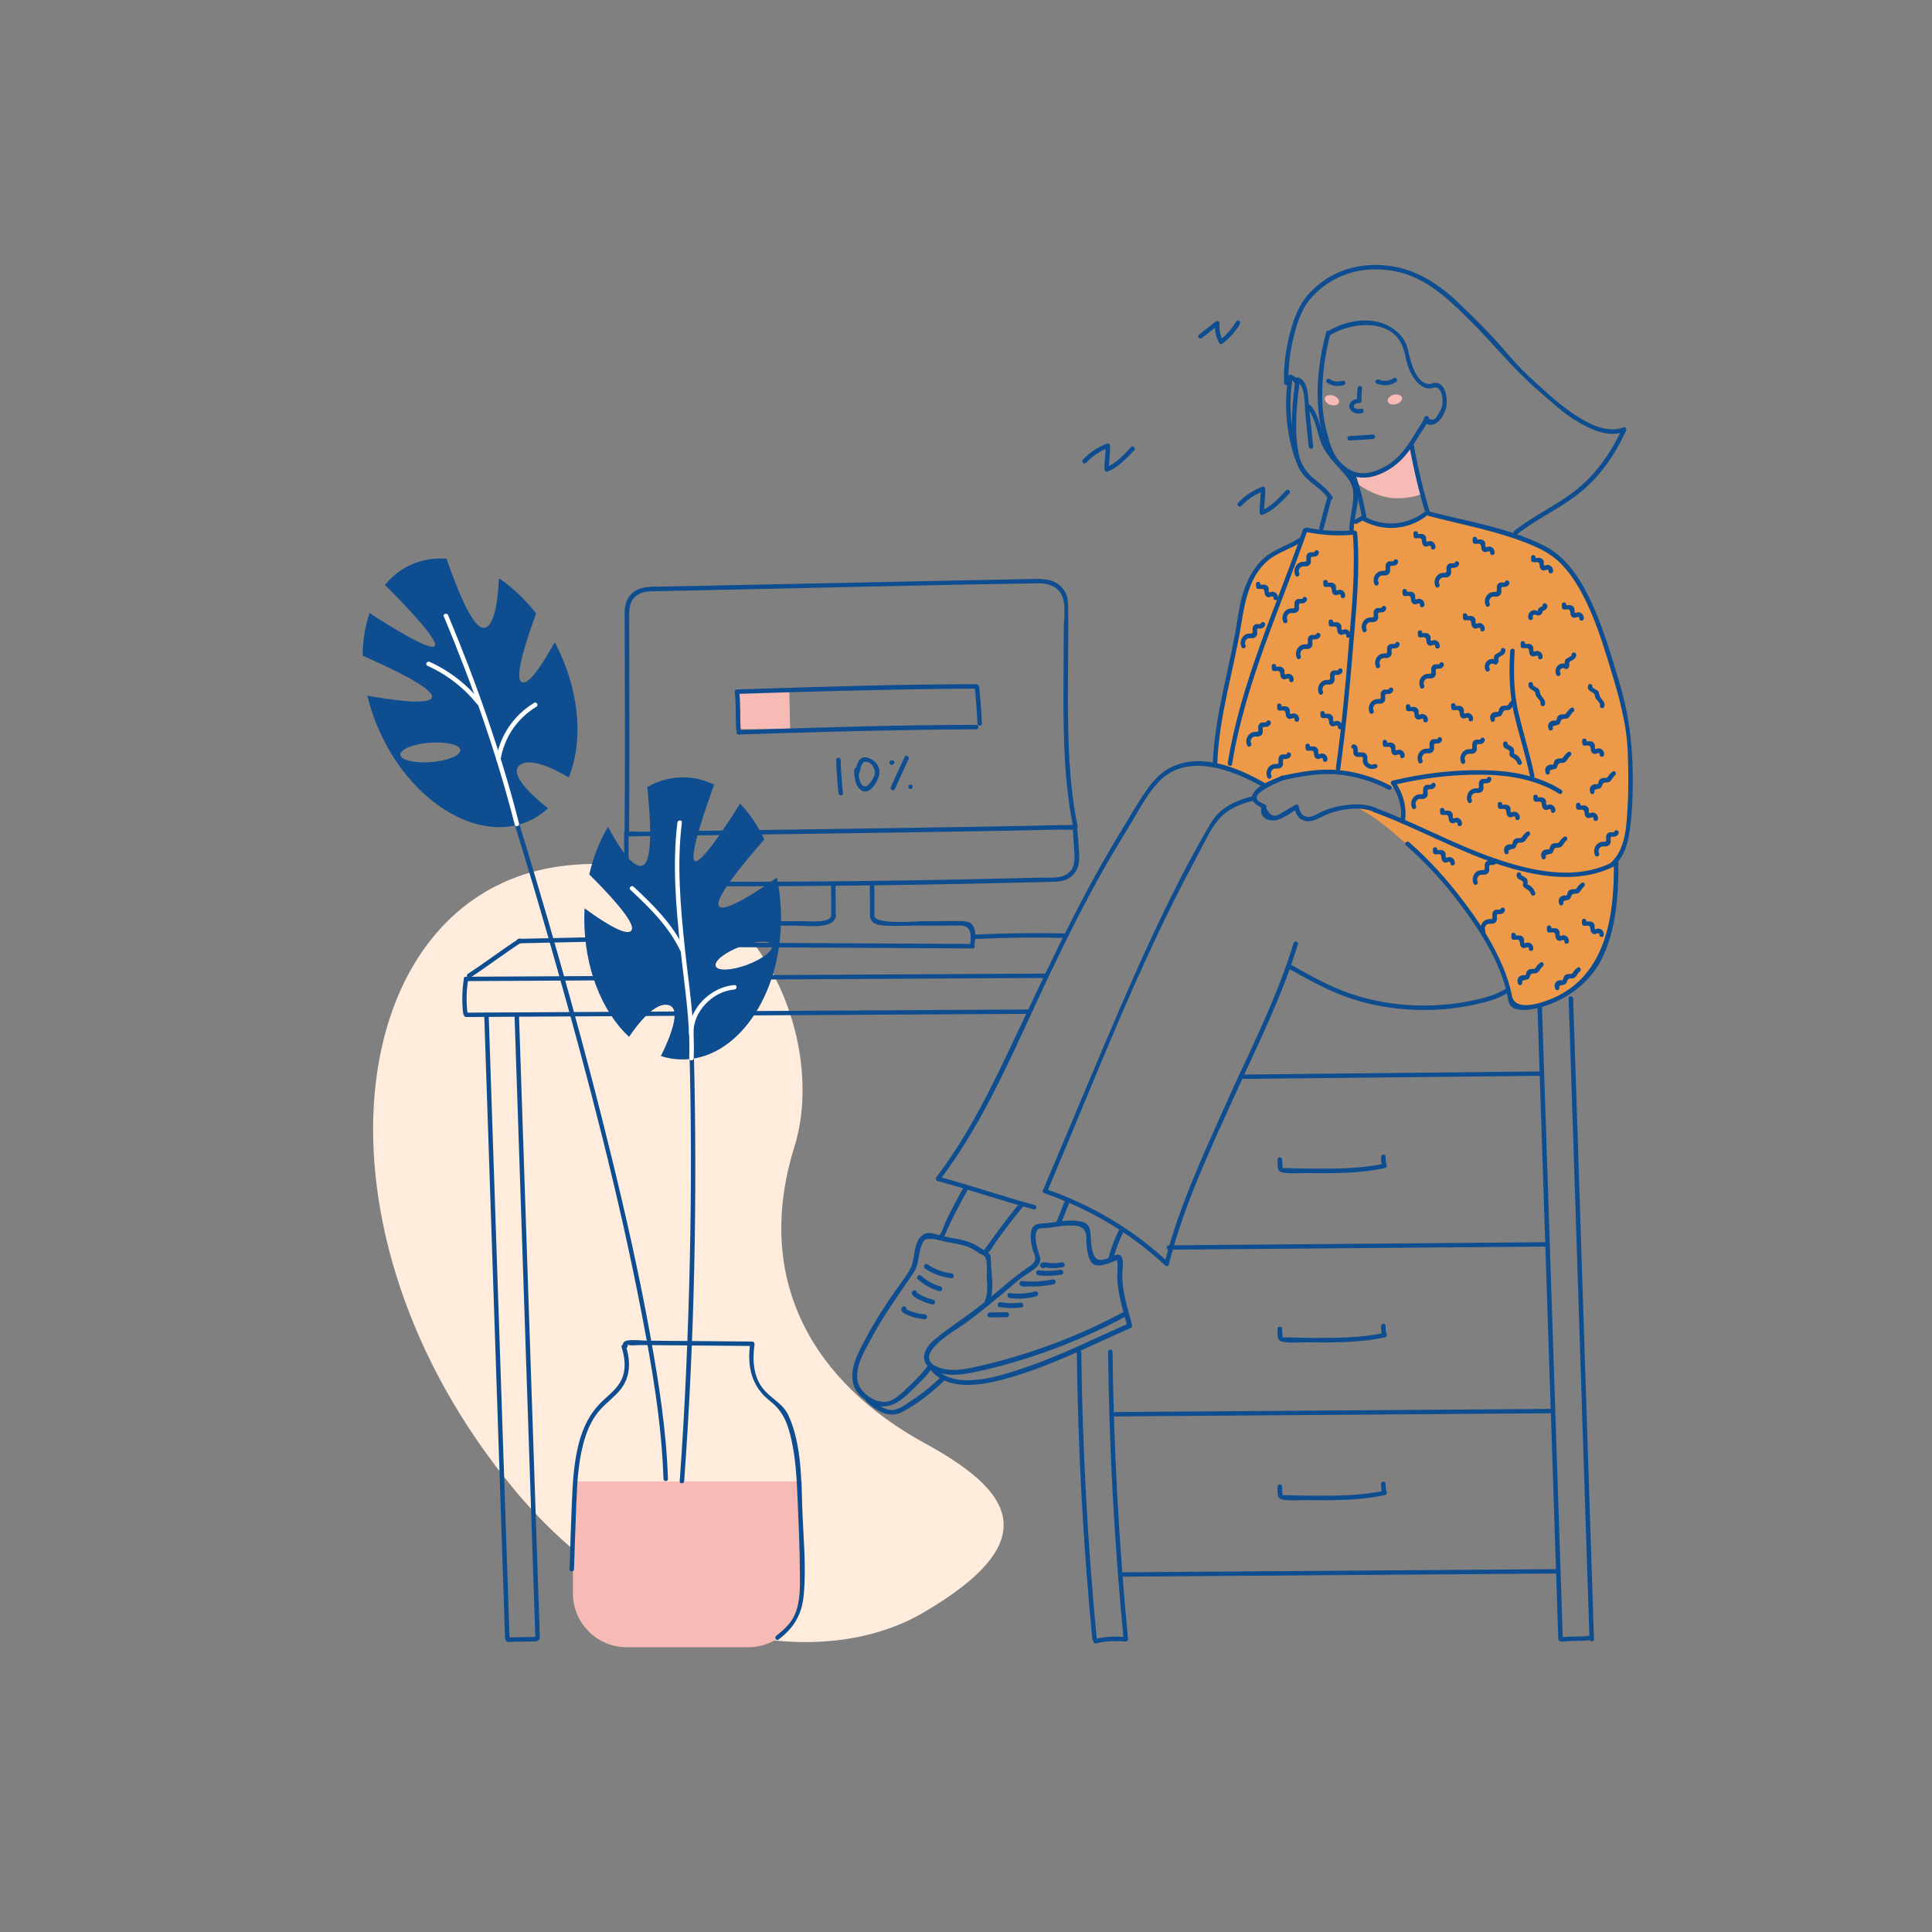 <?xml version="1.0" encoding="utf-8"?>
<!-- Generator: Adobe Illustrator 23.0.2, SVG Export Plug-In . SVG Version: 6.00 Build 0)  -->
<svg version="1.1" xmlns="http://www.w3.org/2000/svg" xmlns:xlink="http://www.w3.org/1999/xlink" x="0px" y="0px"
	 viewBox="0 0 1080 1080" style="enable-background:new 0 0 1080 1080;" xml:space="preserve">
<rect x="0" y="0" width="1080" height="1080" fill="#808080" stroke="none"/>
<style type="text/css">
	.st0{fill:#FFECDD;}
	.st1{fill:#F8BAB4;}
	.st2{fill:#EC9A4A;}
	.st3{fill:#0D4D90;}
	.st4{fill:#FFFFFF;}
</style>
<g id="background">
	<path class="st0" d="M516.75,806.65c46.12,25.24,71.05,53.09-0.83,94.95c-55.73,32.45-154.51,19.99-228.2-68.65
		C167.21,688,191.52,502,311.94,484.44C418.01,468.97,464.01,577,444.1,640.98C420.65,716.34,455.58,773.17,516.75,806.65z"/>
</g>
<g id="Layer_1">
	<g>
		<path class="st1" d="M757.52,266.06c0,0,8.78,0.94,15.18-2.46c9.74-5.16,16.26-15.97,16.26-15.97l5.45,28.62
			c0,0-5.11,2.45-14.19,2.28c-11.83-0.22-22.15-8.68-22.15-8.68L757.52,266.06z"/>
		<path class="st2" d="M761.82,289.26l-4.98,2.57l-1.06,5.74c0,0-13.36,0.45-17.89-0.23c-4.53-0.68-7.93-1.13-7.93-1.13l-2.04,5.96
			c0,0-8.15,2.72-14.72,6.79c-6.57,4.08-12.76,10.19-14.72,16.53c-1.96,6.34-6.79,22.2-8.98,36.39
			c-2.19,14.19-9.21,48.09-9.51,52.85c-0.3,4.76-0.75,12.83-0.75,12.83s14.34,4.3,18.19,6.42c3.85,2.11,9.44,5.96,9.44,5.96
			s7.47-5.89,21.74-7.25c14.27-1.36,22.65-0.91,35.26,2.34s13.74,5.59,15.25,5.21c1.51-0.38,4.76,5.96,5.06,10.72
			c0.13,2-0.87,5.02-0.58,7.88c0.06,0.61-21.12-9.66-24.99-7.33c0,0,30.36,12.62,72.98,74.98c13.31,19.48,10.95,36.44,18.87,36.58
			c9.46,0.17,35.25-9.76,44.94-29.38c9.83-19.93,6.63-50.99,7.59-51.54c4.72-2.72,6.72-16.82,7.26-21s1.6-36.96,0.1-50.4
			c-1.49-13.44-7.17-28.38-12.55-47.34c-5.38-18.97-11.05-32.86-16.58-40.32c-5.53-7.47-13.14-16.13-28.68-21.66
			c-15.53-5.53-54.66-15.08-54.66-15.08s-3.54,5.07-13.74,6.72C769.35,295.45,761.82,289.26,761.82,289.26z"/>
		<g>
			<path class="st3" d="M570.02,672.56c-4.57,5.52-8.97,11.17-13.18,16.97c-1.43,1.96-2.82,3.95-4.23,5.92
				c-0.58,0.82-2.52,2.7-1.41,2.59c-1.68,0.17-1.7,2.83,0,2.66c2.1-0.21,3.98-4.29,5-5.72c5-7.03,10.2-13.89,15.71-20.53
				C572.98,673.14,571.11,671.25,570.02,672.56L570.02,672.56z"/>
		</g>
		<g>
			<path class="st3" d="M538.35,664.37c-3.38,5.95-6.55,12-9.53,18.16c-0.94,1.95-2.29,7.08-4.14,8.34
				c-1.4,0.96-0.07,3.27,1.34,2.29c2.05-1.41,3.11-5.18,4.12-7.27c3.29-6.84,6.75-13.59,10.5-20.19
				C541.49,664.22,539.19,662.88,538.35,664.37L538.35,664.37z"/>
		</g>
		<g>
			<g>
				<path class="st3" d="M553,728.3c3.18-7.44,0.94-16.18,0.91-24c-0.01-3-0.42-3.29-2.85-4.8c-3.3-2.06-6.41-4.26-10.16-5.49
					c-4.38-1.45-9.02-1.89-13.5-2.88c-3.47-0.77-7.77-3.13-11.17-1.03c-6.11,3.78-4.28,13.66-7.35,19.15
					c-3.07,5.49-7.27,10.54-10.77,15.76c-4.98,7.43-9.84,14.99-14.01,22.91c-3.8,7.21-8.75,15.63-7.42,24.11
					c1.01,6.5,5.8,10.56,11.71,13.03c9.9,4.15,17.31-3.95,23.83-10.3c3.25-3.16,6.61-6.57,9.03-10.44c0.93-1.49-1.42-2.85-2.35-1.37
					c-1.28,2.05-2.92,3.9-4.53,5.68c-1.78,1.96-3.65,3.84-5.59,5.65c-3.25,3.04-7.41,7.58-11.68,8.96
					c-6.86,2.22-16.45-4.45-17.69-11.18c-1.5-8.11,3.71-16.5,7.37-23.38c6.13-11.51,13.6-22.29,21.01-33
					c2.01-2.9,4.14-5.57,5.03-9.04c0.84-3.24,0.96-6.68,2.12-9.84c0.37-1.02,1.25-3.23,2.1-3.78c1.05-0.68,4.68-0.42,5.86-0.23
					c2.02,0.33,4.05,1.05,6.07,1.43c3.75,0.72,7.58,1.22,11.21,2.42c2.83,0.94,4.8,2.38,7.23,3.96c0.81,0.53,2.11,0.85,2.77,1.48
					c2.31,2.22,1.26,9.61,1.47,12.73c0.28,4.07,0.65,8.28-1,12.13C549.97,728.52,552.31,729.91,553,728.3L553,728.3z"/>
			</g>
			<g>
				<path class="st3" d="M531.86,711.82c-4.86-0.56-9.32-2.3-13.36-5.05c-1.45-0.99-2.81,1.37-1.37,2.35
					c4.45,3.04,9.38,4.81,14.73,5.42C533.6,714.74,533.58,712.02,531.86,711.82L531.86,711.82z"/>
			</g>
			<g>
				<path class="st3" d="M525.79,719.14c-4.07-1.13-7.69-3.11-10.82-5.95c-1.29-1.17-3.22,0.74-1.92,1.92
					c3.47,3.15,7.51,5.39,12.02,6.65C526.76,722.23,527.48,719.61,525.79,719.14L525.79,719.14z"/>
			</g>
			<g>
				<path class="st3" d="M521.77,726.56c-1.81-0.42-3.58-0.97-5.27-1.76c-0.74-0.34-1.46-0.72-2.16-1.13
					c-0.29-0.17-1.92-0.96-2-1.17c-0.12,0.44-0.23,0.88-0.35,1.32c0.06-0.06,0.12-0.13,0.17-0.19c-0.44,0.12-0.88,0.23-1.32,0.35
					c0.07,0.03,0.13,0.06,0.2,0.08c1.61,0.67,2.32-1.96,0.72-2.62c-0.07-0.03-0.13-0.06-0.2-0.08c-0.41-0.17-1.04,0.03-1.32,0.35
					c-0.06,0.06-0.12,0.13-0.17,0.19c-0.3,0.34-0.52,0.86-0.35,1.32c0.64,1.7,2.96,2.68,4.47,3.47c2.17,1.13,4.47,1.94,6.86,2.49
					C522.76,729.57,523.48,726.95,521.77,726.56L521.77,726.56z"/>
			</g>
			<g>
				<path class="st3" d="M516.92,734.69c-1.89-0.1-3.72-0.4-5.53-0.95c-0.89-0.27-4.64-1.28-4.95-2.26
					c-0.12,0.44-0.23,0.88-0.35,1.32c0.07-0.08,0.15-0.15,0.22-0.23c1.22-1.26-0.7-3.19-1.92-1.92c-0.07,0.08-0.15,0.15-0.22,0.23
					c-0.33,0.34-0.49,0.86-0.35,1.32c0.62,2,3.18,2.79,4.96,3.5c2.61,1.04,5.34,1.55,8.14,1.71
					C518.67,737.51,518.66,734.79,516.92,734.69L516.92,734.69z"/>
			</g>
		</g>
		<g>
			<path class="st3" d="M741.34,185.66c-3.65,13.77-5.59,27.98-4.47,42.26c0.97,12.38,4.06,27.7,14.5,35.54
				c9.61,7.22,22.12,2.35,30.37-4.93c4.8-4.23,8.25-9.7,11.57-15.1c1.72-2.79,4.4-6.1,5.29-9.35c0.43-1.55-1.99-2.22-2.41-0.66
				c-0.63,2.31-2.64,4.79-3.84,6.79c-3.01,4.98-6.03,10.07-10.05,14.3c-4.14,4.35-9.33,7.53-15.08,9.25
				c-7.35,2.21-13.4-0.36-18.45-5.9c-4.11-4.5-5.93-11.81-7.39-17.63c-1.56-6.24-2.27-12.67-2.26-19.1
				c0.01-11.92,1.58-23.3,4.64-34.8C744.16,184.77,741.75,184.11,741.34,185.66L741.34,185.66z"/>
		</g>
		<g>
			<path class="st3" d="M754.42,246.25c4.34-0.27,8.68-0.54,13.02-0.82c1.6-0.1,1.61-2.6,0-2.5c-4.34,0.27-8.68,0.54-13.02,0.82
				C752.83,243.85,752.82,246.35,754.42,246.25L754.42,246.25z"/>
		</g>
		<g>
			<path class="st3" d="M758.88,216.96c-0.24,2.36-0.33,4.71-0.28,7.09c0.42-0.42,0.83-0.83,1.25-1.25
				c-2.96,0.15-6.76,2.21-5.26,5.73c1.06,2.48,4.49,3.08,6.84,2.36c1.53-0.47,0.88-2.88-0.66-2.41c-0.85,0.26-1.89,0.29-2.73-0.04
				c-0.9-0.36-1.77-1.01-0.89-2.24c0.49-0.69,1.97-0.87,2.7-0.91c0.66-0.03,1.27-0.55,1.25-1.25c-0.05-2.37,0.04-4.72,0.28-7.09
				C761.54,215.36,759.04,215.37,758.88,216.96L758.88,216.96z"/>
		</g>
		<g>
			<path class="st3" d="M769.45,214.34c3.62,1.58,7.61,1.37,10.94-0.83c1.34-0.88,0.09-3.05-1.26-2.16
				c-2.53,1.67-5.6,2.06-8.41,0.83C769.25,211.54,767.98,213.7,769.45,214.34L769.45,214.34z"/>
		</g>
		<g>
			<path class="st3" d="M750.55,212.82c-2.12,0.68-5.27,0.72-7.07-0.83c-1.21-1.05-2.99,0.71-1.77,1.77
				c2.49,2.15,6.47,2.45,9.51,1.48C752.75,214.74,752.09,212.32,750.55,212.82L750.55,212.82z"/>
		</g>
		<g>
			<path class="st3" d="M798.56,288.42c17.51,4.57,35.41,7.83,52.41,14.2c7.96,2.98,15.38,6.23,21.45,12.33
				c4.99,5.01,8.88,11.03,12.18,17.26c6.88,12.99,11.3,27.13,15.55,41.14c4.7,15.51,9.1,30.58,9.77,46.89
				c0.43,10.36,0.54,20.78-0.1,31.13c-0.65,10.61-1.07,23.42-9.48,31.07c-1.19,1.08,0.58,2.85,1.77,1.77
				c5.96-5.42,7.98-12.9,9.03-20.64c1.4-10.3,1.69-20.7,1.57-31.08c-0.2-17.86-2.41-34.27-7.58-51.36
				c-4.54-15.01-8.89-30.18-15.52-44.44c-5.69-12.25-13.6-25.09-26.03-31.43c-20.01-10.2-42.84-13.66-64.36-19.27
				C797.67,285.6,797,288.02,798.56,288.42L798.56,288.42z"/>
		</g>
		<g>
			<path class="st3" d="M767.75,453.9c24.07,8.78,46.43,21.66,70.84,29.58c20.31,6.59,43.24,10.71,63.26,1.06
				c1.45-0.7,0.18-2.85-1.26-2.16c-20.9,10.07-45.18,4.38-66.02-2.89c-22.65-7.9-43.63-19.79-66.16-28
				C766.9,450.94,766.24,453.36,767.75,453.9L767.75,453.9z"/>
		</g>
		<g>
			<path class="st3" d="M769.61,451.78c-6.06-2.61-12.86-2.48-19.27-1.43c-3.75,0.62-7.47,1.62-10.96,3.15
				c-3.19,1.4-6.98,4.56-10.64,2.41c-1.39-0.82-2.65,1.34-1.26,2.16c5.31,3.12,10.73-1.63,15.54-3.31
				c7.68-2.69,17.62-4.14,25.32-0.82C769.81,454.57,771.08,452.42,769.61,451.78L769.61,451.78z"/>
		</g>
		<g>
			<path class="st3" d="M728.4,455.81c-1.53-1.35-2.04-3.26-2.46-5.17c-0.18-0.79-1.17-1.15-1.84-0.75
				c-2.08,1.25-4.15,2.53-6.25,3.75c-0.84,0.52-1.7,1-2.58,1.46c-3.08,1.96-5.57,0.78-7.47-3.53c0.31-0.59,0.17-1.36-0.45-1.71
				c-1.04-0.59-3.9-1.62-4.5-2.76c-1.35-2.55,1.86-4.41,3.37-5.43c3.38-2.28,7.23-3.93,10.98-5.51c1.46-0.61,0.82-3.04-0.66-2.41
				c-5.08,2.14-12.79,4.61-15.91,9.63c-2.79,4.48,2.01,6.68,5.46,8.63c-0.15-0.57-0.3-1.14-0.45-1.71
				c-1.75,3.39-0.18,6.95,3.53,8.05c5.64,1.67,11.76-3.64,16.19-6.31c-0.61-0.25-1.22-0.5-1.84-0.75c0.52,2.32,1.28,4.66,3.1,6.27
				C727.84,458.64,729.61,456.88,728.4,455.81L728.4,455.81z"/>
		</g>
		<g>
			<path class="st3" d="M716.9,436.16c9.9-2.06,19.56-4.04,29.73-3.31c10.34,0.74,20.3,3.73,29.47,8.53
				c1.42,0.74,2.69-1.41,1.26-2.16c-9.05-4.73-18.81-7.75-28.98-8.72c-11.04-1.05-21.41,1.01-32.15,3.25
				C714.66,434.08,715.32,436.49,716.9,436.16L716.9,436.16z"/>
		</g>
		<g>
			<path class="st3" d="M777.81,438.41c4.15,6.04,6.31,13.26,5.11,20.58c-0.26,1.57,2.15,2.25,2.41,0.66
				c1.31-8-0.81-15.88-5.36-22.51C779.07,435.83,776.9,437.08,777.81,438.41L777.81,438.41z"/>
		</g>
		<g>
			<path class="st3" d="M779.05,438.82c16.14-3.86,32.7-5.94,49.31-5.77c15.06,0.16,30.21,2.56,43.18,10.64
				c1.37,0.85,2.63-1.31,1.26-2.16c-12.84-8-27.83-10.64-42.77-10.96c-17.37-0.37-34.77,1.8-51.65,5.83
				C776.82,436.78,777.48,439.19,779.05,438.82L779.05,438.82z"/>
		</g>
		<g>
			<path class="st3" d="M800.74,216.87c5.42-2.02,6.21,6.9,5.48,9.84c-0.41,1.64-1.14,3.24-2.08,4.65
				c-0.26,0.38-0.51,0.76-0.77,1.14c-1.05,2.1-2.58,2.62-4.59,1.56c0.08-1.61-2.42-1.6-2.5,0c-0.14,2.89,2.44,3.98,4.95,3.21
				c3.43-1.05,5.53-4.87,6.75-7.96c2.01-5.13,0.36-17.91-7.9-14.83C798.58,215.02,799.22,217.44,800.74,216.87L800.74,216.87z"/>
		</g>
		<g>
			<path class="st3" d="M720.28,214.07c-0.3-8.65,0.81-17.31,2.88-25.71c2-8.09,4.54-16.15,10.27-22.39
				c11.87-12.94,28.78-17.64,45.97-14.42c17.08,3.2,29.17,14.62,41.11,26.35c13.41,13.17,25.01,28.05,39.28,40.31
				c7.46,6.4,14.39,13.19,23.02,18.05c7.63,4.3,16.75,8.42,25.46,5.04c-0.47-0.61-0.94-1.22-1.41-1.84
				c-6.89,14.97-16.3,27.99-29.88,37.49c-9.96,6.96-20.92,12.29-30.51,19.82c-1.26,0.99,0.52,2.75,1.77,1.77
				c10.31-8.1,22.32-13.58,32.78-21.45c12.62-9.49,21.44-22.13,28-36.38c0.4-0.87-0.29-2.27-1.41-1.84
				c-10.15,3.94-21.71-3.07-29.87-8.78c-8.25-5.76-15.89-13.08-23.29-19.91c-7.6-7.01-13.9-15.32-21.02-22.8
				c-6.32-6.64-12.85-13.14-19.54-19.41c-11.37-10.65-24.66-18.57-40.52-19.7c-15.92-1.14-30.31,3.83-41.28,15.47
				c-5.66,6.01-8.47,13.38-10.63,21.25c-2.58,9.43-4.02,19.29-3.67,29.07C717.84,215.68,720.34,215.68,720.28,214.07L720.28,214.07z
				"/>
		</g>
		<g>
			<path class="st3" d="M785.9,472.52c11.55,10.03,21.85,21.59,31.02,33.82c9.48,12.64,18.37,26.48,23.4,41.56
				c1.03,3.08,1.85,6.2,2.44,9.39c0.48,2.54,0.77,5.04,3.35,6.23c5.71,2.63,15.3-0.22,20.77-2.32
				c12.49-4.79,23.49-14.27,29.15-26.47c7.48-16.15,8.81-34.86,8.62-52.4c-0.02-1.61-2.52-1.61-2.5,0
				c0.31,28.81-3.91,62.06-33.35,75.37c-5.86,2.65-21.86,8.43-23.63-1.07c-1.06-5.67-2.88-11.12-5.13-16.43
				c-5.63-13.27-13.61-25.51-22.34-36.93c-8.95-11.72-18.89-22.83-30.04-32.52C786.46,469.71,784.68,471.47,785.9,472.52
				L785.9,472.52z"/>
		</g>
		<g>
			<path class="st3" d="M583.85,667.04c24.85,8.58,48.27,22.32,67.44,40.36c0.67,0.63,1.85,0.39,2.09-0.55
				c8.01-32.1,22.47-62.79,36.06-92.84c12.81-28.34,27.07-56.3,36.1-86.16c0.47-1.54-1.95-2.2-2.41-0.66
				c-9.3,30.75-24.16,59.46-37.26,88.69c-13.11,29.27-27.11,59.09-34.9,90.3c0.7-0.18,1.39-0.37,2.09-0.55
				c-19.5-18.35-43.26-32.27-68.54-41C582.99,664.1,582.34,666.52,583.85,667.04L583.85,667.04z"/>
		</g>
		<g>
			<path class="st3" d="M720.37,541.45c10.39,5.87,20.83,11.71,32.09,15.78c12.72,4.6,26.26,6.94,39.77,7.31
				c10.81,0.3,21.73-0.66,32.29-3.01c6-1.33,12.56-2.94,17.83-6.25c1.36-0.86,0.1-3.02-1.26-2.16c-5.09,3.2-11.43,4.71-17.23,6
				c-10.36,2.3-21.03,3.21-31.63,2.93c-12.99-0.35-25.98-2.59-38.25-6.92c-11.37-4.01-21.88-9.92-32.35-15.83
				C720.23,538.5,718.97,540.66,720.37,541.45L720.37,541.45z"/>
		</g>
		<g>
			<path class="st3" d="M700.13,445.13c-6.13,1.48-12.12,3.76-17.09,7.75c-4.02,3.23-6.24,7.25-8.79,11.68
				c-9.2,15.96-17.62,32.36-25.56,48.98c-15.14,31.72-28.72,64.19-42.36,96.57c-7.74,18.36-15.42,36.75-23.23,55.08
				c-0.62,1.46,1.53,2.74,2.16,1.26c26.69-62.59,50.91-126.84,83.39-186.74c3.84-7.08,7.39-15.44,12.58-21.64
				c4.88-5.83,12.38-8.8,19.57-10.53C702.36,447.17,701.7,444.76,700.13,445.13L700.13,445.13z"/>
		</g>
		<g>
			<path class="st3" d="M707.11,437.73c-14.76-8.37-34.27-16.72-51.13-9.47c-6.51,2.8-11.06,7.72-15.05,13.43
				c-5.35,7.66-9.94,15.81-14.8,23.78c-24.68,40.43-43.9,83.53-64.25,126.2c-11.08,23.22-23.02,46.12-38.64,66.66
				c-0.5,0.65,0.04,1.65,0.75,1.84c18.06,4.79,35.72,11.07,53.79,15.86c1.56,0.41,2.22-2,0.66-2.41
				c-18.06-4.79-35.72-11.07-53.79-15.86c0.25,0.61,0.5,1.22,0.75,1.84c26.21-34.45,42.47-75.31,60.97-114.12
				c9.64-20.21,19.61-40.27,30.66-59.75c4.92-8.68,10.18-17.17,15.31-25.73c4.56-7.6,8.96-15.98,14.99-22.55
				c15.79-17.21,41.54-7.19,58.51,2.44C707.25,440.68,708.51,438.52,707.11,437.73L707.11,437.73z"/>
		</g>
		<g>
			<path class="st3" d="M743.8,187.19c11.25-6.87,32.8-9.34,39.73,5.27c2.34,4.93,2.36,10.68,4.94,15.65
				c2.18,4.22,5.81,9.43,11.16,9.01c1.59-0.12,1.61-2.62,0-2.5c-8.26,0.64-11.26-13.3-12.62-19.23c-1.12-4.92-3.83-8.4-7.94-11.41
				c-10.51-7.7-26.03-5.35-36.53,1.06C741.17,185.87,742.43,188.04,743.8,187.19L743.8,187.19z"/>
		</g>
		<g>
			<path class="st3" d="M671.92,188.91c3.15-2.47,6.3-4.95,9.45-7.42c-0.71-0.29-1.42-0.59-2.13-0.88
				c-0.32,3.99,0.44,7.57,2.25,11.13c0.28,0.55,1.19,0.84,1.71,0.45c4.09-3.06,7.37-6.69,9.92-11.11c0.81-1.4-1.35-2.66-2.16-1.26
				c-2.33,4.03-5.29,7.43-9.02,10.22c0.57,0.15,1.14,0.3,1.71,0.45c-1.62-3.17-2.19-6.32-1.91-9.87c0.1-1.21-1.38-1.48-2.13-0.88
				c-3.15,2.47-6.3,4.95-9.45,7.42C668.89,188.13,670.67,189.89,671.92,188.91L671.92,188.91z"/>
		</g>
		<g>
			<path class="st3" d="M607.11,258.73c3.57-3.76,7.66-6.53,12.5-8.39c-0.53-0.4-1.05-0.8-1.58-1.21c0.12,4.44-0.74,8.85-0.61,13.3
				c0.02,0.74,0.79,1.51,1.58,1.21c6.06-2.32,10.65-7.31,15.02-11.93c1.11-1.17-0.66-2.94-1.77-1.77
				c-4.03,4.26-8.32,9.14-13.91,11.28c0.53,0.4,1.05,0.8,1.58,1.21c-0.12-4.44,0.74-8.85,0.61-13.3c-0.02-0.74-0.79-1.51-1.58-1.21
				c-5.26,2.02-9.72,4.95-13.61,9.03C604.23,258.13,605.99,259.9,607.11,258.73L607.11,258.73z"/>
		</g>
		<g>
			<path class="st3" d="M693.85,282.88c3.57-3.76,7.66-6.53,12.5-8.39c-0.53-0.4-1.05-0.8-1.58-1.21c0.12,4.44-0.74,8.85-0.61,13.3
				c0.02,0.74,0.79,1.51,1.58,1.21c6.06-2.32,10.65-7.31,15.02-11.93c1.11-1.17-0.66-2.94-1.77-1.77
				c-4.03,4.26-8.32,9.14-13.91,11.28c0.53,0.4,1.05,0.8,1.58,1.21c-0.12-4.44,0.74-8.85,0.61-13.3c-0.02-0.74-0.79-1.51-1.58-1.21
				c-5.26,2.02-9.72,4.95-13.61,9.03C690.97,282.28,692.74,284.05,693.85,282.88L693.85,282.88z"/>
		</g>
		<g>
			<g>
				<g>
					<path class="st3" d="M577.04,686.47c-1.5,3.59-0.77,7.85,0.06,11.54c0.35,1.56,1.54,3.65,1.6,5.22
						c0.1,2.73-2.63,4.27-4.62,5.63c-8.56,5.84-16.05,12.89-24.13,19.39c-9.01,7.24-18.94,13.42-27.8,20.8
						c-5.56,4.63-8.49,11.73-1.49,16.53c1.48,1.02,2.87-1.39,1.4-2.4c-10.59-7.28,12.93-19.99,17.97-23.76
						c8.02-5.99,15.82-12.27,23.4-18.8c3.45-2.97,6.73-5.88,10.54-8.37c2.35-1.53,5.38-3.21,6.85-5.71
						c1.24-2.11,0.62-3.61-0.08-5.78c-1.33-4.12-2.75-9.39-1.02-13.54C580.41,685.56,577.72,684.84,577.04,686.47L577.04,686.47z"/>
				</g>
				<g>
					<path class="st3" d="M623.98,701.58c-2.56,1.02-6.56,2.94-9.38,2.68c-4.22-0.38-4.62-8.67-4.83-12.13
						c-0.28-4.39-0.23-8.16-5.23-9.25c-6.55-1.42-12.77,0.12-19.22,0.84c-3.47,0.39-6.84-0.48-8.28,3.42
						c-0.62,1.68,2.07,2.41,2.68,0.74c0.68-1.84,4.41-1.21,5.9-1.41c3.61-0.49,7.09-1.29,10.76-1.36c3.9-0.07,8.87-0.52,10.47,3.9
						c0.78,2.17,0.25,5.34,0.61,7.7c0.44,2.88,1.06,9.02,4.36,10.31c3.55,1.38,9.69-1.48,12.89-2.75
						C626.36,703.6,625.64,700.91,623.98,701.58L623.98,701.58z"/>
				</g>
			</g>
			<g>
				<path class="st3" d="M630.69,739.92c-19.27,8.46-38.11,17.95-58.09,24.69c-13.87,4.68-40.28,13.75-50.98-1.44
					c-1.02-1.45-3.44-0.06-2.4,1.4c10.77,15.29,34.67,8.81,49.32,4.28c21.99-6.8,42.54-17.3,63.56-26.53
					C633.73,741.6,632.32,739.2,630.69,739.92L630.69,739.92z"/>
			</g>
			<g>
				<path class="st3" d="M632.61,739.79c-2.68-9.94-6.08-20.15-5.03-30.57c0.32-3.13,0.5-10.13-4.77-7.21
					c-1.57,0.87-0.16,3.27,1.4,2.4c0.86-0.48,0.36,7.68,0.35,8.27c-0.03,2.88,0.27,5.75,0.71,8.59c1.01,6.52,2.94,12.89,4.65,19.25
					C630.39,742.26,633.08,741.52,632.61,739.79L632.61,739.79z"/>
			</g>
			<g>
				<path class="st3" d="M628.45,733.22c-16.61,8.89-33.92,16.39-51.81,22.28c-8.71,2.87-17.54,5.36-26.46,7.48
					c-8.99,2.13-18.95,4.87-27.67,0.45c-1.59-0.81-3,1.59-1.4,2.4c7.28,3.69,15.12,2.97,22.88,1.38c10.09-2.06,20.08-4.8,29.9-7.9
					c19.35-6.13,38.07-14.11,55.97-23.69C631.43,734.78,630.03,732.37,628.45,733.22L628.45,733.22z"/>
			</g>
			<g>
				<path class="st3" d="M593.41,705.66c-2.19,0.41-4.41,0.56-6.63,0.4c-1.47-0.11-3.29-0.88-4.63-0.01
					c-0.49,0.32-0.85,0.98-0.64,1.57c0.24,0.68,0.57,1.08,1.29,1.24c0.54,0.13,1.32-0.07,1.57-0.64c0.02-0.05,0.04-0.1,0.07-0.15
					c0.71-1.62-1.69-3.04-2.4-1.4c-0.02,0.05-0.04,0.1-0.07,0.15c0.52-0.21,1.05-0.43,1.57-0.64c-0.08-0.02-0.16-0.04-0.25-0.06
					c0.32,0.32,0.65,0.65,0.97,0.97c-0.03-0.07-0.05-0.14-0.08-0.22c-0.21,0.52-0.43,1.05-0.64,1.57c0.29-0.19,2.03,0.29,2.44,0.33
					c0.91,0.09,1.82,0.13,2.73,0.13c1.83-0.01,3.63-0.23,5.42-0.56C595.91,708.01,595.17,705.33,593.41,705.66L593.41,705.66z"/>
			</g>
			<g>
				<path class="st3" d="M592.66,709.8c-4.04,0.75-8.06,0.83-12.13,0.32c-1.77-0.22-1.76,2.56,0,2.78
					c4.33,0.54,8.59,0.38,12.87-0.41C595.15,712.16,594.41,709.47,592.66,709.8L592.66,709.8z"/>
			</g>
			<g>
				<path class="st3" d="M588.4,715.19c-5.69,1.22-11.4,1.51-17.18,0.92c-1.6-0.16-1.83,2.31-0.37,2.73
					c0.47,0.14,0.93,0.27,1.4,0.41c1.72,0.5,2.46-2.18,0.74-2.68c-0.47-0.14-0.93-0.27-1.4-0.41c-0.12,0.91-0.25,1.82-0.37,2.73
					c6.04,0.61,11.99,0.25,17.92-1.02C590.89,717.49,590.14,714.81,588.4,715.19L588.4,715.19z"/>
			</g>
			<g>
				<path class="st3" d="M578.63,721.94c-4.66,1.24-9.34,1.53-14.12,0.91c-1.77-0.23-1.75,2.56,0,2.78
					c5.03,0.65,9.97,0.3,14.86-1.01C581.1,724.16,580.37,721.48,578.63,721.94L578.63,721.94z"/>
			</g>
			<g>
				<path class="st3" d="M570.27,728.18c-3.62,0.5-7.25,0.41-10.85-0.23c-1.75-0.31-2.5,2.37-0.74,2.68
					c4.13,0.74,8.17,0.81,12.33,0.23C572.78,730.62,572.03,727.94,570.27,728.18L570.27,728.18z"/>
			</g>
			<g>
				<path class="st3" d="M562.72,733.53c-3.14,0.05-6.27,0.1-9.41,0.15c-1.79,0.03-1.79,2.81,0,2.78c3.14-0.05,6.27-0.1,9.41-0.15
					C564.51,736.28,564.52,733.5,562.72,733.53L562.72,733.53z"/>
			</g>
		</g>
		<g>
			<path class="st3" d="M484.38,783.55c5.66,5.14,12.61,9.63,20,5.73c8.72-4.6,16.68-10.98,23.74-17.81
				c1.26-1.22-0.66-3.14-1.92-1.92c-5.31,5.15-11.04,9.8-17.26,13.82c-3.47,2.24-7.74,5.66-12.09,4.69
				c-3.85-0.85-7.75-3.89-10.55-6.43C485.02,780.45,483.09,782.36,484.38,783.55L484.38,783.55z"/>
		</g>
		<g>
			<path class="st3" d="M622.33,703.82c1.39-5.42,3.34-10.6,5.88-15.59c0.79-1.56-1.55-2.93-2.35-1.37
				c-2.65,5.19-4.7,10.6-6.16,16.24C619.27,704.79,621.9,705.52,622.33,703.82L622.33,703.82z"/>
		</g>
		<g>
			<path class="st3" d="M592.8,684.63c1.89-4.28,3.37-8.74,5.27-13.02c0.7-1.59-1.64-2.97-2.35-1.37
				c-1.89,4.28-3.37,8.74-5.27,13.02C589.75,684.85,592.09,686.23,592.8,684.63L592.8,684.63z"/>
		</g>
		<g>
			<path class="st3" d="M844.22,363.83c-0.75,11.81-0.58,23.51,2.13,35.07c2.78,11.87,6.53,23.44,8.99,35.39
				c0.32,1.57,2.73,0.91,2.41-0.66c-2.38-11.59-5.93-22.82-8.73-34.3c-2.85-11.71-3.06-23.51-2.3-35.5
				C846.83,362.22,844.33,362.22,844.22,363.83L844.22,363.83z"/>
		</g>
		
			<ellipse transform="matrix(0.965 -0.263 0.263 0.965 -31.383 212.464)" class="st1" cx="779.58" cy="223.7" rx="4.12" ry="2.7"/>
		
			<ellipse transform="matrix(0.322 -0.947 0.947 0.322 293.064 856.418)" class="st1" cx="744.16" cy="223.7" rx="2.7" ry="4.12"/>
		<g>
			<path class="st3" d="M787.81,248.84c2.29,13,5.35,25.83,9.17,38.47c0.46,1.54,2.88,0.88,2.41-0.66
				c-3.82-12.64-6.88-25.47-9.17-38.47C789.94,246.59,787.53,247.26,787.81,248.84L787.81,248.84z"/>
		</g>
		<g>
			<path class="st3" d="M755.67,266.85c2.44,7.2,4.19,14.56,5.66,22.01c0.31,1.58,2.72,0.91,2.41-0.66
				c-1.47-7.45-3.22-14.81-5.66-22.01C757.57,264.67,755.15,265.32,755.67,266.85L755.67,266.85z"/>
		</g>
		<g>
			<g>
				<path class="st3" d="M739.87,295.6c1.55-5.76,2.96-11.59,4.66-17.31c0.46-1.55-1.95-2.21-2.41-0.66
					c-1.7,5.72-3.11,11.54-4.66,17.31C737.05,296.49,739.46,297.16,739.87,295.6L739.87,295.6z"/>
			</g>
			<g>
				<path class="st3" d="M744.82,277.75c-2.5-4-6.09-6.69-9.72-9.63c-4.93-4-8.02-8.54-9.22-14.88c-2.46-13.1-1.08-27.64,0.8-40.73
					c-0.61,0.25-1.22,0.5-1.84,0.75c5.2,2.43,4.33,13.05,4.82,17.85c0.64,6.17,1.27,12.35,1.91,18.52c0.16,1.58,2.67,1.6,2.5,0
					c-0.9-8.77-1.81-17.55-2.71-26.32c-0.46-4.5-0.59-10.03-5.26-12.21c-0.64-0.3-1.71-0.12-1.84,0.75
					c-1.9,13.18-3.07,27.27-1.06,40.51c0.81,5.33,2.62,10.27,6.39,14.22c4.2,4.41,9.75,7.15,13.05,12.44
					C743.52,280.37,745.68,279.12,744.82,277.75L744.82,277.75z"/>
			</g>
			<g>
				<path class="st3" d="M730.78,228.3c5.3,6.11,5.24,14.73,8.87,21.72c3.53,6.79,9.57,11.6,14.02,17.71
					c4.06,5.55,2.91,11.57,1.87,18.04c-0.53,3.27-1.22,6.68-1.26,10.01c-0.02,1.61,2.48,1.61,2.5,0c0.11-8.95,5.44-19.87-0.05-28.03
					c-4.5-6.7-11.19-11.74-14.93-18.99c-3.75-7.27-3.72-15.85-9.26-22.23C731.49,225.31,729.73,227.09,730.78,228.3L730.78,228.3z"
					/>
			</g>
		</g>
		<g>
			<path class="st3" d="M762.02,291.2c11.22,5.99,24.82,5.1,35.06-2.51c1.28-0.95,0.03-3.12-1.26-2.16
				c-9.51,7.07-22.06,8.11-32.54,2.51C761.86,288.28,760.6,290.44,762.02,291.2L762.02,291.2z"/>
		</g>
		<g>
			<path class="st3" d="M725.96,213.06c-1.02-1.68-2.07-2.67-3.91-3.48c-0.65-0.29-1.69-0.13-1.84,0.75
				c-2.48,15.38-1.33,30.82,3.52,45.64c0.5,1.52,2.91,0.87,2.41-0.66c-4.7-14.36-5.93-29.38-3.52-44.31
				c-0.61,0.25-1.22,0.5-1.84,0.75c1.33,0.41,2.33,1.27,3.01,2.58C724.64,215.7,726.8,214.44,725.96,213.06L725.96,213.06z"/>
		</g>
		<g>
			<path class="st3" d="M729.94,297.35c8.81,1.82,17.63,2.36,26.6,1.59c1.59-0.14,1.61-2.64,0-2.5c-8.73,0.75-17.34,0.27-25.93-1.5
				C729.03,294.61,728.36,297.02,729.94,297.35L729.94,297.35z"/>
		</g>
		<g>
			<path class="st3" d="M756.2,297.93c1.72,21.09-0.63,42.82-2.33,63.83c-1.83,22.58-3.96,45.2-7.1,67.64
				c-0.22,1.57,2.19,2.25,2.41,0.66c3.11-22.22,5.25-44.6,7.08-66.96c1.76-21.45,4.19-43.64,2.43-65.17
				C758.57,296.33,756.07,296.32,756.2,297.93L756.2,297.93z"/>
		</g>
		<g>
			<path class="st3" d="M728.34,296.19c-14.99,43.22-34.65,84.84-42.02,130.35c-0.25,1.57,2.15,2.25,2.41,0.66
				c7.37-45.51,27.03-87.14,42.02-130.35C731.28,295.33,728.87,294.68,728.34,296.19L728.34,296.19z"/>
		</g>
		<g>
			<path class="st3" d="M758.51,292.77c1.43-0.8,2.86-1.59,4.3-2.39c1.41-0.78,0.15-2.94-1.26-2.16c-1.43,0.8-2.86,1.59-4.3,2.39
				C755.84,291.4,757.1,293.56,758.51,292.77L758.51,292.77z"/>
		</g>
		<g>
			<path class="st3" d="M726.32,300.69c-6.22,4.29-13.75,6.03-19.6,11.14c-9.15,7.99-12.99,21.05-14.67,32.56
				c-4.01,27.47-12.94,53.96-14.05,81.87c-0.06,1.61,2.44,1.61,2.5,0c1.05-26.46,9.19-51.6,13.4-77.58
				c2-12.34,4.53-26.37,14.59-35.09c5.7-4.94,13.05-6.59,19.1-10.75C728.89,301.94,727.65,299.77,726.32,300.69L726.32,300.69z"/>
		</g>
		<g>
			<path class="st3" d="M876.89,558.17c3.1,93.28,6.05,186.56,9.08,279.83c0.85,26.09,1.7,52.19,2.57,78.28
				c0.05,1.6,2.55,1.61,2.5,0c-3.1-93.28-6.05-186.56-9.08-279.83c-0.85-26.09-1.7-52.19-2.57-78.28
				C879.34,556.57,876.84,556.56,876.89,558.17L876.89,558.17z"/>
		</g>
		<g>
			<path class="st3" d="M859.45,562.53c3.06,91.98,6.05,183.95,9.08,275.93c0.85,25.94,1.71,51.88,2.58,77.82
				c0.05,1.6,2.55,1.61,2.5,0c-3.06-91.98-6.05-183.95-9.08-275.93c-0.85-25.94-1.71-51.88-2.58-77.82
				C861.9,560.93,859.4,560.92,859.45,562.53L859.45,562.53z"/>
		</g>
		<g>
			<path class="st3" d="M287.62,567.24c3.01,90.37,6.05,180.74,9.07,271.1c0.86,25.79,1.72,51.58,2.58,77.37
				c0.05,1.6,2.55,1.61,2.5,0c-3.01-90.37-6.05-180.74-9.07-271.1c-0.86-25.79-1.72-51.58-2.58-77.37
				C290.06,565.64,287.56,565.63,287.62,567.24L287.62,567.24z"/>
		</g>
		<g>
			<path class="st3" d="M270.68,567.24c3.01,90.37,6.05,180.74,9.07,271.1c0.86,25.79,1.72,51.58,2.58,77.37
				c0.05,1.6,2.55,1.61,2.5,0c-3.01-90.37-6.05-180.74-9.07-271.1c-0.86-25.79-1.72-51.58-2.58-77.37
				C273.12,565.64,270.62,565.63,270.68,567.24L270.68,567.24z"/>
		</g>
		<g>
			<path class="st3" d="M619.42,755.66c0.62,53.64,3.52,107.23,8.67,160.63c0.15,1.59,2.65,1.6,2.5,0
				c-5.15-53.4-8.04-106.99-8.67-160.63C621.9,754.05,619.4,754.04,619.42,755.66L619.42,755.66z"/>
		</g>
		<g>
			<path class="st3" d="M601.94,755.66c0.62,53.64,3.52,107.23,8.67,160.63c0.15,1.59,2.65,1.6,2.5,0
				c-5.15-53.4-8.04-106.99-8.67-160.63C604.42,754.05,601.92,754.04,601.94,755.66L601.94,755.66z"/>
		</g>
		<g>
			<path class="st3" d="M627.51,881.37c27.48-0.2,54.97-0.4,82.45-0.6c43.62-0.32,87.23-0.63,130.85-0.95
				c10.05-0.07,20.1-0.15,30.15-0.22c1.57-0.01,1.57-2.45,0-2.44c-27.48,0.2-54.97,0.4-82.45,0.6
				c-43.62,0.32-87.23,0.63-130.85,0.95c-10.05,0.07-20.1,0.15-30.15,0.22C625.94,878.94,625.93,881.38,627.51,881.37L627.51,881.37
				z"/>
		</g>
		<g>
			<path class="st3" d="M260.53,548.45c36.57-0.2,73.13-0.4,109.7-0.6c57.91-0.32,115.82-0.63,173.73-0.95
				c13.38-0.07,26.76-0.15,40.15-0.22c1.57-0.01,1.57-2.45,0-2.44c-36.57,0.2-73.13,0.4-109.7,0.6
				c-57.91,0.32-115.82,0.63-173.73,0.95c-13.38,0.07-26.76,0.15-40.15,0.22C258.96,546.01,258.96,548.46,260.53,548.45
				L260.53,548.45z"/>
		</g>
		<g>
			<path class="st3" d="M260.53,568.52c35.6-0.2,71.19-0.4,106.79-0.6c56.34-0.32,112.68-0.63,169.01-0.95
				c12.99-0.07,25.97-0.15,38.96-0.22c1.57-0.01,1.57-2.45,0-2.44c-35.6,0.2-71.19,0.4-106.79,0.6
				c-56.34,0.32-112.68,0.63-169.01,0.95c-12.99,0.07-25.97,0.15-38.96,0.22C258.96,566.09,258.96,568.53,260.53,568.52
				L260.53,568.52z"/>
		</g>
		<g>
			<path class="st3" d="M623.21,791.79c27.48-0.2,54.97-0.4,82.45-0.6c43.62-0.32,87.23-0.63,130.85-0.95
				c10.05-0.07,20.1-0.15,30.15-0.22c1.57-0.01,1.57-2.45,0-2.44c-27.48,0.2-54.97,0.4-82.45,0.6
				c-43.62,0.32-87.23,0.63-130.85,0.95c-10.05,0.07-20.1,0.15-30.15,0.22C621.64,789.36,621.63,791.8,623.21,791.79L623.21,791.79z
				"/>
		</g>
		<g>
			<path class="st3" d="M653.37,698.59c23.9-0.2,47.79-0.4,71.69-0.6c37.74-0.32,75.48-0.63,113.23-0.94
				c8.79-0.07,17.57-0.15,26.36-0.22c1.57-0.01,1.57-2.46,0-2.44c-23.9,0.2-47.79,0.4-71.69,0.6c-37.74,0.31-75.48,0.63-113.23,0.94
				c-8.79,0.07-17.57,0.15-26.36,0.22C651.8,696.16,651.8,698.6,653.37,698.59L653.37,698.59z"/>
		</g>
		<g>
			<path class="st3" d="M693.53,603.14c49.14-0.51,98.29-1.03,147.43-1.54c7.04-0.07,14.08-0.15,21.12-0.22
				c1.57-0.02,1.57-2.46,0-2.44c-49.14,0.51-98.29,1.03-147.43,1.54c-7.04,0.07-14.08,0.15-21.12,0.22
				C691.96,600.72,691.96,603.16,693.53,603.14L693.53,603.14z"/>
		</g>
		<g>
			<path class="st3" d="M612.74,918.67c5.03-1.38,10.92-1.45,16.1-1.08c1.61,0.12,1.6-2.38,0-2.5c-5.4-0.39-11.51-0.28-16.76,1.17
				C610.53,916.69,611.19,919.1,612.74,918.67L612.74,918.67z"/>
		</g>
		<g>
			<path class="st3" d="M873.47,917.7c5.08-0.7,10.28-0.16,15.36-0.86c1.59-0.22,0.91-2.63-0.66-2.41
				c-5.08,0.7-10.28,0.16-15.36,0.86C871.22,915.51,871.9,917.92,873.47,917.7L873.47,917.7z"/>
		</g>
		<g>
			<path class="st3" d="M714.18,830.99c0.12,2.7-0.71,6.38,2.28,7.14c4.14,1.04,9.43,0.38,13.65,0.44
				c14.64,0.18,29.87,0.31,44.25-2.85c0.62-0.14,1.1-0.93,0.87-1.54c-0.58-1.58-0.8-3.08-0.68-4.76c0.11-1.61-2.39-1.6-2.5,0
				c-0.13,1.96,0.1,3.59,0.77,5.43c0.29-0.51,0.58-1.03,0.87-1.54c-12.9,2.83-26.53,2.84-39.68,2.79c-4.89-0.02-9.78-0.1-14.66-0.31
				c-0.81-0.04-2.47,0.2-3.22-0.18c1.25,0.65,0.78-0.39,0.69-1.74c-0.06-0.95-0.11-1.91-0.15-2.87
				C716.61,829.39,714.11,829.38,714.18,830.99L714.18,830.99z"/>
		</g>
		<g>
			<path class="st3" d="M714.18,742.79c0.12,2.7-0.71,6.38,2.28,7.14c4.14,1.04,9.43,0.38,13.65,0.44
				c14.64,0.18,29.87,0.31,44.25-2.85c0.62-0.14,1.1-0.93,0.87-1.54c-0.58-1.58-0.8-3.08-0.68-4.76c0.11-1.61-2.39-1.6-2.5,0
				c-0.13,1.96,0.1,3.59,0.77,5.43c0.29-0.51,0.58-1.03,0.87-1.54c-12.9,2.83-26.53,2.84-39.68,2.79c-4.89-0.02-9.78-0.1-14.66-0.31
				c-0.81-0.04-2.47,0.2-3.22-0.18c1.25,0.65,0.78-0.39,0.69-1.74c-0.06-0.95-0.11-1.91-0.15-2.87
				C716.61,741.18,714.11,741.17,714.18,742.79L714.18,742.79z"/>
		</g>
		<g>
			<path class="st3" d="M714.18,648.17c0.12,2.7-0.71,6.38,2.28,7.14c4.14,1.04,9.43,0.38,13.65,0.44
				c14.64,0.18,29.87,0.31,44.25-2.85c0.62-0.14,1.1-0.93,0.87-1.54c-0.58-1.58-0.8-3.08-0.68-4.76c0.11-1.61-2.39-1.6-2.5,0
				c-0.13,1.96,0.1,3.59,0.77,5.43c0.29-0.51,0.58-1.03,0.87-1.54c-12.9,2.83-26.53,2.84-39.68,2.79c-4.89-0.02-9.78-0.1-14.66-0.31
				c-0.81-0.04-2.47,0.2-3.22-0.18c1.25,0.65,0.78-0.39,0.69-1.74c-0.06-0.95-0.11-1.91-0.15-2.87
				C716.61,646.57,714.11,646.56,714.18,648.17L714.18,648.17z"/>
		</g>
		<g>
			<path class="st3" d="M259.35,546.88c-1.06,6.58-1.23,13.11-0.43,19.72c0.19,1.54,2.63,1.56,2.44,0
				c-0.77-6.39-0.68-12.72,0.35-19.08C261.96,545.99,259.6,545.33,259.35,546.88L259.35,546.88z"/>
		</g>
		<g>
			<path class="st3" d="M283.99,917.83c5.19-0.13,10.38-0.15,15.56-0.28c1.61-0.04,1.61-2.54,0-2.5
				c-5.19,0.13-10.38,0.15-15.56,0.28C282.39,915.37,282.38,917.87,283.99,917.83L283.99,917.83z"/>
		</g>
		<g>
			<polygon class="st1" points="441.71,407.62 412.75,407.62 412.75,387.22 441.21,385.84 			"/>
			<g>
				<path class="st3" d="M350.72,467.55c-0.65,0.16,1.27,0,1.63,0c1.74-0.02,3.49-0.06,5.23-0.09c6.07-0.09,12.15-0.18,18.22-0.27
					c19.97-0.29,39.94-0.57,59.91-0.85c44.88-0.64,89.77-1.26,134.64-2.11c7.48-0.14,14.96-0.29,22.43-0.49
					c2.47-0.07,6.37,0.54,8.73-0.4c0.66-0.26,1.02-0.81,0.87-1.54c-4.83-23.38-5.37-47.44-5.41-71.24
					c-0.02-11.75,0.14-23.49,0.18-35.24c0.02-5.62,0.06-11.25-0.09-16.87c-0.09-3.5-0.61-6.53-2.87-9.35
					c-4.57-5.71-11.3-5.58-17.93-5.44c-5.74,0.12-11.48,0.24-17.22,0.35c-15.18,0.31-30.35,0.63-45.53,0.94
					c-34.29,0.71-68.57,1.42-102.86,2.13c-13.19,0.27-26.38,0.55-39.58,0.82c-5.62,0.12-11.89-0.57-16.69,2.92
					c-6.04,4.4-5.19,11.22-5.17,17.84c0.11,39.23,0.28,78.47-0.07,117.7c-0.01,1.61,2.49,1.61,2.5,0
					c0.3-34.04,0.19-68.08,0.11-102.12c-0.02-6.75-0.03-13.5-0.05-20.25c-0.02-5.27,0.87-9.78,6.12-12.23
					c3.1-1.45,6.57-1.22,9.92-1.29c11.87-0.25,23.73-0.49,35.6-0.74c58.94-1.22,117.89-2.81,176.84-3.65
					c5.32-0.08,10.84,1.4,13.36,6.6c2.52,5.21,1.12,13.56,1.12,19.22c0,12.59-0.19,25.18-0.18,37.78c0.02,24.32,0.57,48.9,5.5,72.79
					c0.29-0.51,0.58-1.03,0.87-1.54c-1.12,0.45-5.37,0.24-7.3,0.29c-6.18,0.17-12.36,0.3-18.55,0.42c-20.1,0.4-40.2,0.72-60.3,1.03
					c-44.77,0.7-89.54,1.32-134.31,1.96c-7.36,0.11-14.71,0.21-22.07,0.32c-2.55,0.04-5.76-0.43-8.27,0.19
					C348.49,465.52,349.15,467.93,350.72,467.55z"/>
			</g>
			<g>
				<path class="st3" d="M412.88,387.87c32.73-1.09,65.46-1.99,98.2-2.55c11.55-0.2,23.1-0.36,34.65-0.35c1.61,0,1.61-2.5,0-2.5
					c-40.42-0.01-80.86,1.29-121.25,2.54c-3.87,0.12-7.73,0.24-11.6,0.37C411.28,385.42,411.27,387.92,412.88,387.87L412.88,387.87z
					"/>
			</g>
			<g>
				<path class="st3" d="M412.88,410.6c32.73-1.09,65.46-1.99,98.2-2.55c11.55-0.2,23.1-0.36,34.65-0.35c1.61,0,1.61-2.5,0-2.5
					c-40.42-0.01-80.86,1.29-121.25,2.54c-3.87,0.12-7.73,0.24-11.6,0.37C411.28,408.16,411.27,410.66,412.88,410.6L412.88,410.6z"
					/>
			</g>
			<g>
				<path class="st3" d="M410.71,386.6c0.88,7.11,0.37,14.3,0.84,21.43c0.1,1.6,2.61,1.61,2.5,0c-0.47-7.14,0.04-14.32-0.84-21.43
					C413.02,385.03,410.52,385.01,410.71,386.6L410.71,386.6z"/>
			</g>
			<g>
				<path class="st3" d="M544.91,384.3c0.68,6.7,1.18,13.41,1.49,20.13c0.08,1.6,2.58,1.61,2.5,0c-0.32-6.72-0.81-13.43-1.49-20.13
					C547.25,382.71,544.75,382.7,544.91,384.3L544.91,384.3z"/>
			</g>
			<g>
				<path class="st3" d="M467.45,424.81c0.16,6.23,0.59,12.44,1.28,18.63c0.18,1.58,2.68,1.6,2.5,0c-0.69-6.19-1.12-12.4-1.28-18.63
					C469.91,423.21,467.41,423.2,467.45,424.81L467.45,424.81z"/>
			</g>
			<g>
				<path class="st3" d="M477.57,430.28c-0.34,3.73,0.72,10.65,5.02,12.07c4.23,1.4,8.15-5.87,8.85-9.08
					c0.97-4.47-1.97-8.09-6.04-9.58c-4.92-1.79-6.5,3.28-7.22,7.37c-0.28,1.57,2.13,2.25,2.41,0.66c0.34-1.93,0.96-5.85,3.26-5.91
					c3.51-0.09,5.84,4.48,5.06,7.32c-0.37,1.34-1.2,2.61-1.99,3.74c-0.82,1.17-2.51,3.54-4.41,2.41c-2.43-1.44-2.65-6.75-2.44-9.02
					C480.22,428.67,477.72,428.68,477.57,430.28L477.57,430.28z"/>
			</g>
			<g>
				<path class="st3" d="M505.71,423.08c-2.57,5.6-5.14,11.2-7.7,16.81c-0.67,1.45,1.49,2.72,2.16,1.26
					c2.57-5.6,5.14-11.2,7.7-16.81C508.53,422.89,506.38,421.62,505.71,423.08L505.71,423.08z"/>
			</g>
			<g>
				<path class="st3" d="M498.38,427.52c0.12,0,0.24,0,0.37,0c1.61,0,1.61-2.5,0-2.5c-0.12,0-0.24,0-0.37,0
					C496.77,425.02,496.77,427.52,498.38,427.52L498.38,427.52z"/>
			</g>
			<g>
				<path class="st3" d="M508.98,441.05c1.61,0,1.61-2.5,0-2.5C507.37,438.55,507.37,441.05,508.98,441.05L508.98,441.05z"/>
			</g>
			<g>
				<path class="st3" d="M348.88,465.58c0.01,5.13-0.02,10.26,0.1,15.39c0.08,3.33,0.39,6.27,2.4,9.05
					c4.81,6.66,13.58,5.2,20.76,5.26c21.13,0.19,42.25,0.19,63.38,0.1c45.07-0.19,90.13-0.91,135.19-2.02
					c6.56-0.16,13.14-0.2,19.69-0.51c3.56-0.17,6.67-1.03,9.25-3.63c2.38-2.4,3.57-5.55,3.62-8.9c0.1-5.71-0.72-11.58-1.08-17.28
					c-0.1-1.6-2.6-1.61-2.5,0c0.26,4.07,0.52,8.15,0.79,12.22c0.32,4.98,0.7,10.02-3.92,13.26c-4.07,2.86-10.31,1.94-15.06,2.07
					c-5.22,0.14-10.45,0.27-15.67,0.39c-19.81,0.48-39.62,0.88-59.43,1.19c-39.28,0.62-78.57,0.88-117.85,0.73
					c-8.58-0.03-17.2,0.09-25.78-0.2c-7.39-0.26-11.04-4.51-11.29-11.73c-0.18-5.12-0.09-10.26-0.1-15.39
					C351.38,463.97,348.88,463.97,348.88,465.58L348.88,465.58z"/>
			</g>
			<g>
				<g>
					<path class="st3" d="M464.58,495.21c0.08,5.51,0.07,11.01,0.07,16.52c0,1.61,2.5,1.61,2.5,0c0-5.51,0.01-11.01-0.07-16.52
						C467.05,493.6,464.55,493.59,464.58,495.21L464.58,495.21z"/>
				</g>
				<g>
					<path class="st3" d="M486.25,495.21c0.08,5.51,0.07,11.01,0.07,16.52c0,1.61,2.5,1.61,2.5,0c0-5.51,0.01-11.01-0.07-16.52
						C488.73,493.6,486.23,493.59,486.25,495.21L486.25,495.21z"/>
				</g>
				<g>
					<path class="st3" d="M464.78,511.65c-0.7,4.59-12.88,3.29-16.2,3.29c-6.88-0.01-13.76-0.02-20.63-0.03
						c-3.2-0.01-6.39-0.01-9.59-0.02c-2.25,0-5.02-0.44-7.16,0.36c-4.74,1.79-4.48,7.85-3.94,12c0.2,1.57,2.7,1.59,2.5,0
						c-0.23-1.82-0.56-3.89-0.09-5.7c0.84-3.26,3.82-3.84,6.72-4.17c2.98-0.33,6.23,0.01,9.24,0.02c6.48,0.01,12.95,0.02,19.43,0.03
						c4.86,0.01,21.01,2.21,22.14-5.12C467.44,510.74,465.03,510.07,464.78,511.65L464.78,511.65z"/>
				</g>
				<g>
					<path class="st3" d="M486.26,511.99c0.52,4.59,4.98,5.3,8.92,5.48c5.19,0.24,10.46-0.03,15.66-0.04
						c9.13-0.02,18.27,0.02,27.4-0.05c1.61-0.01,1.61-2.47,0-2.5c-0.3-0.01-0.59,0-0.89,0c-1.63,0.02-1.59,2.38,0,2.5
						c5.64,0.42,5.62,5.4,5.04,9.87c-0.2,1.59,2.3,1.58,2.5,0c0.4-3.09,0.81-7.73-1.43-10.32c-1.56-1.81-3.87-1.88-6.11-2.05
						c0,0.83,0,1.67,0,2.5c0.3,0,0.59-0.01,0.89,0c0-0.83,0-1.67,0-2.5c-6.92,0.05-13.84,0.03-20.76,0.04
						c-4.05,0.01-28.14,2.23-28.72-2.93C488.59,510.4,486.09,510.39,486.26,511.99L486.26,511.99z"/>
				</g>
				<g>
					<path class="st3" d="M408.51,529.47c39.41,0.21,78.81,0.41,118.22,0.62c5.66,0.03,11.32,0.06,16.99,0.09
						c1.61,0.01,1.61-2.49,0-2.5c-39.41-0.21-78.81-0.41-118.22-0.62c-5.66-0.03-11.32-0.06-16.99-0.09
						C406.91,526.96,406.9,529.46,408.51,529.47L408.51,529.47z"/>
				</g>
			</g>
		</g>
		<g>
			<path class="st3" d="M262.82,546.52c9.61-6.25,18.72-13.23,28.33-19.49c1.34-0.87,0.09-3.04-1.26-2.16
				c-9.61,6.25-18.72,13.23-28.33,19.49C260.21,545.24,261.46,547.4,262.82,546.52L262.82,546.52z"/>
		</g>
		<g>
			<path class="st3" d="M289.99,527.32c39.15-0.87,78.29-1.74,117.44-2.53c1.61-0.03,1.61-2.53,0-2.5
				c-39.15,0.79-78.29,1.66-117.44,2.53C288.38,524.86,288.37,527.36,289.99,527.32L289.99,527.32z"/>
		</g>
		<g>
			<path class="st3" d="M544.03,525c17.03-0.89,34.08-1.12,51.13-0.69c1.61,0.04,1.61-2.46,0-2.5c-17.05-0.43-34.09-0.2-51.13,0.69
				C542.43,522.59,542.42,525.09,544.03,525L544.03,525z"/>
		</g>
		<g>
			<path class="st3" d="M840.34,415.37c-0.24,0.99-0.07,1.89,0.68,2.63c0.4,0.39,0.9,0.48,1.33,0.77c0.74,0.24,1.29,0.76,1.64,1.56
				c-0.13,0.28-0.21,0.57-0.22,0.87c-0.1,0.99,0.34,1.62,1.16,2.13c1.52,0.95,2.7,1.51,3.33,3.37c0.51,1.52,2.93,0.87,2.41-0.66
				c-0.4-1.18-0.96-2.26-1.84-3.15c-0.43-0.43-0.93-0.82-1.45-1.13c-0.26-0.17-0.53-0.31-0.81-0.42c-0.44-0.06-0.49-0.17-0.16-0.34
				c-0.15-1.17,0.25-1.92-0.58-3.02c-0.31-0.41-3.09-1.86-3.07-1.93C843.13,414.47,840.72,413.8,840.34,415.37L840.34,415.37z"/>
		</g>
		<g>
			<path class="st3" d="M835.57,401.65c-0.38-0.83,2.92-1.07,3.44-1.49c0.97-0.77,0.8-2.16,1.73-2.82c0.96-0.68,2.24-0.04,3.31-0.73
				c1.31-0.85,1.75-2.56,3.04-3.52c1.28-0.95,0.03-3.12-1.26-2.16c-0.72,0.54-1.37,1.07-1.93,1.78c-0.38,0.47-0.64,1.11-1.12,1.47
				c-0.6,0.45-0.78,0.3-1.5,0.29c-1.58-0.02-2.76,0.48-3.33,2.05c-0.1,0.26-0.09,0.85-0.25,1.05c-0.71,0.87-0.92,0.21-1.7,0.38
				c-0.67,0.15-1.27,0.26-1.83,0.7c-1.39,1.09-1.41,2.78-0.74,4.25C834.07,404.38,836.22,403.11,835.57,401.65L835.57,401.65z"/>
		</g>
		<g>
			<path class="st3" d="M866.32,431.13c-0.38-0.83,2.92-1.07,3.44-1.49c0.97-0.77,0.8-2.16,1.73-2.82c0.96-0.68,2.24-0.04,3.31-0.73
				c1.31-0.85,1.75-2.56,3.04-3.52c1.28-0.95,0.03-3.12-1.26-2.16c-0.72,0.54-1.37,1.07-1.93,1.78c-0.38,0.47-0.64,1.11-1.12,1.47
				c-0.6,0.45-0.78,0.3-1.5,0.29c-1.58-0.02-2.76,0.48-3.33,2.05c-0.1,0.26-0.09,0.85-0.25,1.05c-0.71,0.87-0.92,0.21-1.7,0.38
				c-0.67,0.15-1.27,0.26-1.83,0.7c-1.39,1.09-1.41,2.78-0.74,4.25C864.82,433.86,866.98,432.59,866.32,431.13L866.32,431.13z"/>
		</g>
		<g>
			<path class="st3" d="M891.25,442.03c-0.38-0.83,2.92-1.07,3.44-1.49c0.97-0.77,0.8-2.16,1.73-2.82c0.96-0.68,2.24-0.04,3.31-0.73
				c1.31-0.85,1.75-2.56,3.04-3.52c1.28-0.95,0.03-3.12-1.26-2.16c-0.72,0.54-1.37,1.07-1.93,1.78c-0.38,0.47-0.64,1.11-1.12,1.47
				c-0.6,0.45-0.78,0.3-1.5,0.29c-1.58-0.02-2.76,0.48-3.33,2.05c-0.1,0.26-0.09,0.85-0.25,1.05c-0.71,0.87-0.92,0.21-1.7,0.38
				c-0.67,0.15-1.27,0.26-1.83,0.7c-1.39,1.09-1.41,2.78-0.74,4.25C889.75,444.75,891.91,443.48,891.25,442.03L891.25,442.03z"/>
		</g>
		<g>
			<path class="st3" d="M854.52,382.14c-0.58,2.45,1.3,3.07,2.98,4.2c1.04,0.7,0.72,1.64,1.2,2.7c0.55,1.23,2.86,2.73,2.49,4.16
				c-0.4,1.56,2.01,2.22,2.41,0.66c0.8-3.08-2.25-4.02-2.76-6.66c-0.18-0.91-0.25-1.58-0.95-2.27c-0.5-0.49-3.13-1.43-2.96-2.13
				C857.3,381.24,854.89,380.58,854.52,382.14L854.52,382.14z"/>
		</g>
		<g>
			<path class="st3" d="M887.73,383.26c-0.58,2.45,1.3,3.07,2.98,4.2c1.04,0.7,0.72,1.64,1.2,2.7c0.55,1.23,2.86,2.73,2.49,4.16
				c-0.4,1.56,2.01,2.22,2.41,0.66c0.8-3.08-2.25-4.02-2.76-6.66c-0.18-0.91-0.25-1.58-0.95-2.27c-0.5-0.49-3.13-1.43-2.96-2.13
				C890.51,382.36,888.1,381.7,887.73,383.26L887.73,383.26z"/>
		</g>
		<g>
			<path class="st3" d="M832.68,373.55c-0.96-1.9,1.15-3.28,2.76-2.22c0.43,0.28,1.18,0.21,1.51-0.2c0.43-0.52,0.7-0.96,0.75-1.66
				c0.1-1.27-0.49-1.74,0.86-2.45c1.56-0.83,3.1-1.58,2.97-3.6c-0.1-1.6-2.6-1.61-2.5,0c0.07,1.09-2.72,1.82-3.36,2.68
				c-0.3,0.4-0.47,0.83-0.55,1.33c-0.06,0.39,0.28,1.66,0.06,1.93c0.5-0.07,1.01-0.13,1.51-0.2c-3.93-2.58-8.23,1.57-6.18,5.64
				C831.24,376.25,833.4,374.99,832.68,373.55L832.68,373.55z"/>
		</g>
		<g>
			<path class="st3" d="M867.97,406.48c-0.38-0.83,2.92-1.07,3.44-1.49c0.97-0.77,0.8-2.16,1.73-2.82c0.96-0.68,2.24-0.04,3.31-0.73
				c1.31-0.85,1.75-2.56,3.04-3.52c1.28-0.95,0.03-3.12-1.26-2.16c-0.72,0.54-1.37,1.07-1.93,1.78c-0.38,0.47-0.64,1.11-1.12,1.47
				c-0.6,0.45-0.78,0.3-1.5,0.29c-1.58-0.02-2.76,0.48-3.33,2.05c-0.1,0.26-0.09,0.85-0.25,1.05c-0.71,0.87-0.92,0.21-1.7,0.38
				c-0.67,0.15-1.27,0.26-1.83,0.7c-1.39,1.09-1.41,2.78-0.74,4.25C866.47,409.21,868.63,407.94,867.97,406.48L867.97,406.48z"/>
		</g>
		<g>
			<path class="st3" d="M872.23,376.07c-0.96-1.9,1.15-3.28,2.76-2.22c0.43,0.28,1.18,0.21,1.51-0.2c0.43-0.52,0.7-0.96,0.75-1.66
				c0.1-1.27-0.49-1.74,0.86-2.45c1.56-0.83,3.1-1.58,2.97-3.6c-0.1-1.6-2.6-1.61-2.5,0c0.07,1.09-2.72,1.82-3.36,2.68
				c-0.3,0.4-0.47,0.83-0.55,1.33c-0.06,0.39,0.28,1.66,0.06,1.93c0.5-0.07,1.01-0.13,1.51-0.2c-3.93-2.58-8.23,1.57-6.18,5.64
				C870.8,378.77,872.96,377.51,872.23,376.07L872.23,376.07z"/>
		</g>
		<g>
			<path class="st3" d="M850.03,359.6c0.02,0.5,0.04,0.99,0.06,1.49c0.02,0.54,0.37,1.08,0.92,1.21c0.88,0.21,2.17-0.2,2.92,0.08
				c1.14,0.43,0.71,2.4,1.21,3.33c0.36,0.67,0.93,1.17,1.71,1.28c0.91,0.14,3.13-1.37,2.98,0.4c-0.13,1.6,2.37,1.59,2.5,0
				c0.1-1.26-0.5-2.46-1.61-3.1c-0.5-0.29-1.14-0.44-1.71-0.4c-0.69,0.05-1.43,0.75-1.78,0.04c-0.24-0.49,0.06-1.47-0.12-2.06
				c-0.18-0.58-0.55-1.1-1.05-1.46c-1.34-0.95-2.91-0.17-4.38-0.52c0.31,0.4,0.61,0.8,0.92,1.21c-0.02-0.5-0.04-0.99-0.06-1.49
				C852.47,358,849.97,357.99,850.03,359.6L850.03,359.6z"/>
		</g>
		<g>
			<path class="st3" d="M873.05,337.96c0.02,0.5,0.04,0.99,0.06,1.49c0.02,0.54,0.37,1.08,0.92,1.21c0.88,0.21,2.17-0.2,2.92,0.08
				c1.14,0.43,0.71,2.4,1.21,3.33c0.36,0.67,0.93,1.17,1.71,1.28c0.91,0.14,3.13-1.37,2.98,0.4c-0.13,1.6,2.37,1.59,2.5,0
				c0.1-1.26-0.5-2.46-1.61-3.1c-0.5-0.29-1.14-0.44-1.71-0.4c-0.69,0.05-1.43,0.75-1.78,0.04c-0.24-0.49,0.06-1.47-0.12-2.06
				c-0.18-0.58-0.55-1.1-1.05-1.46c-1.34-0.95-2.91-0.17-4.38-0.52c0.31,0.4,0.61,0.8,0.92,1.21c-0.02-0.5-0.04-0.99-0.06-1.49
				C875.48,336.35,872.98,336.34,873.05,337.96L873.05,337.96z"/>
		</g>
		<g>
			<path class="st3" d="M817.72,343.99c0.02,0.5,0.04,0.99,0.06,1.49c0.02,0.54,0.37,1.08,0.92,1.21c0.88,0.21,2.17-0.2,2.92,0.08
				c1.14,0.43,0.71,2.4,1.21,3.33c0.36,0.67,0.93,1.17,1.71,1.28c0.91,0.14,3.13-1.37,2.98,0.4c-0.13,1.6,2.37,1.59,2.5,0
				c0.1-1.26-0.5-2.46-1.61-3.1c-0.5-0.29-1.14-0.44-1.71-0.4c-0.69,0.05-1.43,0.75-1.78,0.04c-0.24-0.49,0.06-1.47-0.12-2.06
				c-0.18-0.58-0.55-1.1-1.05-1.46c-1.34-0.95-2.91-0.17-4.38-0.52c0.31,0.4,0.61,0.8,0.92,1.21c-0.02-0.5-0.04-0.99-0.06-1.49
				C820.16,342.38,817.66,342.38,817.72,343.99L817.72,343.99z"/>
		</g>
		<g>
			<path class="st3" d="M855.88,311.52c0.02,0.5,0.04,0.99,0.06,1.49c0.02,0.54,0.37,1.08,0.92,1.21c0.88,0.21,2.17-0.2,2.92,0.08
				c1.14,0.43,0.71,2.4,1.21,3.33c0.36,0.67,0.93,1.17,1.71,1.28c0.91,0.14,3.13-1.37,2.98,0.4c-0.13,1.6,2.37,1.59,2.5,0
				c0.1-1.26-0.5-2.46-1.61-3.1c-0.5-0.29-1.14-0.44-1.71-0.4c-0.69,0.05-1.43,0.75-1.78,0.04c-0.24-0.49,0.06-1.47-0.12-2.06
				c-0.18-0.58-0.55-1.1-1.05-1.46c-1.34-0.95-2.91-0.17-4.38-0.52c0.31,0.4,0.61,0.8,0.92,1.21c-0.02-0.5-0.04-0.99-0.06-1.49
				C858.31,309.91,855.81,309.9,855.88,311.52L855.88,311.52z"/>
		</g>
		<g>
			<path class="st3" d="M823.22,301.25c0.02,0.5,0.04,0.99,0.06,1.49c0.02,0.54,0.37,1.08,0.92,1.21c0.88,0.21,2.17-0.2,2.92,0.08
				c1.14,0.43,0.71,2.4,1.21,3.33c0.36,0.67,0.93,1.17,1.71,1.28c0.91,0.14,3.13-1.37,2.98,0.4c-0.13,1.6,2.37,1.59,2.5,0
				c0.1-1.26-0.5-2.46-1.61-3.1c-0.5-0.29-1.14-0.44-1.71-0.4c-0.69,0.05-1.43,0.75-1.78,0.04c-0.24-0.49,0.06-1.47-0.12-2.06
				c-0.18-0.58-0.55-1.1-1.05-1.46c-1.34-0.95-2.91-0.17-4.38-0.52c0.31,0.4,0.61,0.8,0.92,1.21c-0.02-0.5-0.04-0.99-0.06-1.49
				C825.65,299.65,823.15,299.64,823.22,301.25L823.22,301.25z"/>
		</g>
		<g>
			<path class="st3" d="M783.98,330.44c0.02,0.5,0.04,0.99,0.06,1.49c0.02,0.54,0.37,1.08,0.92,1.21c0.88,0.21,2.17-0.2,2.92,0.08
				c1.14,0.43,0.71,2.4,1.21,3.33c0.36,0.67,0.93,1.17,1.71,1.28c0.91,0.14,3.13-1.37,2.98,0.4c-0.13,1.6,2.37,1.59,2.5,0
				c0.1-1.26-0.5-2.46-1.61-3.1c-0.5-0.29-1.14-0.44-1.71-0.4c-0.69,0.05-1.43,0.75-1.78,0.04c-0.24-0.49,0.06-1.47-0.12-2.06
				c-0.18-0.58-0.55-1.1-1.05-1.46c-1.34-0.95-2.91-0.17-4.38-0.52c0.31,0.4,0.61,0.8,0.92,1.21c-0.02-0.5-0.04-0.99-0.06-1.49
				C786.41,328.83,783.91,328.83,783.98,330.44L783.98,330.44z"/>
		</g>
		<g>
			<path class="st3" d="M790.13,298.16c0.02,0.5,0.04,0.99,0.06,1.49c0.02,0.54,0.37,1.08,0.92,1.21c0.88,0.21,2.17-0.2,2.92,0.08
				c1.14,0.43,0.71,2.4,1.21,3.33c0.36,0.67,0.93,1.17,1.71,1.28c0.91,0.14,3.13-1.37,2.98,0.4c-0.13,1.6,2.37,1.59,2.5,0
				c0.1-1.26-0.5-2.46-1.61-3.1c-0.5-0.29-1.14-0.44-1.71-0.4c-0.69,0.05-1.43,0.75-1.78,0.04c-0.24-0.49,0.06-1.47-0.12-2.06
				c-0.18-0.58-0.55-1.1-1.05-1.46c-1.34-0.95-2.91-0.17-4.38-0.52c0.31,0.4,0.61,0.8,0.92,1.21c-0.02-0.5-0.04-0.99-0.06-1.49
				C792.57,296.56,790.06,296.55,790.13,298.16L790.13,298.16z"/>
		</g>
		<g>
			<path class="st3" d="M832.75,337.32c-0.58-1.19-0.13-2.66,0.94-3.41c0.96-0.67,1.91-0.3,2.97-0.41c1.34-0.13,2.29-0.89,2.59-2.22
				c0.16-0.71-0.08-1.38-0.03-2.08c0.09-1.33,0.39-1.04,1.58-1.08c1.42-0.05,2.61-0.64,2.93-2.09c0.35-1.57-2.06-2.24-2.41-0.66
				c-0.1,0.44-2.34,0.16-2.79,0.31c-0.73,0.25-1.26,0.71-1.57,1.41c-0.35,0.77-0.26,1.57-0.21,2.39c0.12,1.76-0.55,1.36-2.03,1.46
				c-3.72,0.26-5.68,4.44-4.12,7.62C831.3,340.02,833.46,338.76,832.75,337.32L832.75,337.32z"/>
		</g>
		<g>
			<path class="st3" d="M804.63,326.61c-0.58-1.19-0.13-2.66,0.94-3.41c0.96-0.67,1.91-0.3,2.97-0.41c1.34-0.13,2.29-0.89,2.59-2.22
				c0.16-0.71-0.08-1.38-0.03-2.08c0.09-1.33,0.39-1.04,1.58-1.08c1.42-0.05,2.61-0.64,2.93-2.09c0.35-1.57-2.06-2.24-2.41-0.66
				c-0.1,0.44-2.34,0.16-2.79,0.31c-0.73,0.25-1.26,0.71-1.57,1.41c-0.35,0.77-0.26,1.57-0.21,2.39c0.12,1.76-0.55,1.36-2.03,1.46
				c-3.72,0.26-5.68,4.44-4.12,7.62C803.18,329.32,805.34,328.05,804.63,326.61L804.63,326.61z"/>
		</g>
		<g>
			<path class="st3" d="M770.56,325.49c-0.58-1.19-0.13-2.66,0.94-3.41c0.96-0.67,1.91-0.3,2.97-0.41c1.34-0.13,2.29-0.89,2.59-2.22
				c0.16-0.71-0.08-1.38-0.03-2.08c0.09-1.33,0.39-1.04,1.58-1.08c1.42-0.05,2.61-0.64,2.93-2.09c0.35-1.57-2.06-2.24-2.41-0.66
				c-0.1,0.44-2.34,0.16-2.79,0.31c-0.73,0.25-1.26,0.71-1.57,1.41c-0.35,0.77-0.26,1.57-0.21,2.39c0.12,1.76-0.55,1.36-2.03,1.46
				c-3.72,0.26-5.68,4.44-4.12,7.62C769.11,328.2,771.27,326.93,770.56,325.49L770.56,325.49z"/>
		</g>
		<g>
			<path class="st3" d="M763.89,351.57c-0.58-1.19-0.13-2.66,0.94-3.41c0.96-0.67,1.91-0.3,2.97-0.41c1.34-0.13,2.29-0.89,2.59-2.22
				c0.16-0.71-0.08-1.38-0.03-2.08c0.09-1.33,0.39-1.04,1.58-1.08c1.42-0.05,2.61-0.64,2.93-2.09c0.35-1.57-2.06-2.24-2.41-0.66
				c-0.1,0.44-2.34,0.16-2.79,0.31c-0.73,0.25-1.26,0.71-1.57,1.41c-0.35,0.77-0.26,1.57-0.21,2.39c0.12,1.76-0.55,1.36-2.03,1.46
				c-3.72,0.26-5.68,4.44-4.12,7.62C762.44,354.28,764.6,353.01,763.89,351.57L763.89,351.57z"/>
		</g>
		<g>
			<path class="st3" d="M785.9,394.85c0.02,0.5,0.04,0.99,0.06,1.49c0.02,0.54,0.37,1.08,0.92,1.21c0.88,0.21,2.17-0.2,2.92,0.08
				c1.14,0.43,0.71,2.4,1.21,3.33c0.36,0.67,0.93,1.17,1.71,1.28c0.91,0.14,3.13-1.37,2.98,0.4c-0.13,1.6,2.37,1.59,2.5,0
				c0.1-1.26-0.5-2.46-1.61-3.1c-0.5-0.29-1.14-0.44-1.71-0.4c-0.69,0.05-1.43,0.75-1.78,0.04c-0.24-0.49,0.06-1.47-0.12-2.06
				c-0.18-0.58-0.55-1.1-1.05-1.46c-1.34-0.95-2.91-0.17-4.38-0.52c0.31,0.4,0.61,0.8,0.92,1.21c-0.02-0.5-0.04-0.99-0.06-1.49
				C788.33,393.24,785.83,393.23,785.9,394.85L785.9,394.85z"/>
		</g>
		<g>
			<path class="st3" d="M792.55,353.56c0.02,0.5,0.04,0.99,0.06,1.49c0.02,0.54,0.37,1.08,0.92,1.21c0.88,0.21,2.17-0.2,2.92,0.08
				c1.14,0.43,0.71,2.4,1.21,3.33c0.36,0.67,0.93,1.17,1.71,1.28c0.91,0.14,3.13-1.37,2.98,0.4c-0.13,1.6,2.37,1.59,2.5,0
				c0.1-1.26-0.5-2.46-1.61-3.1c-0.5-0.29-1.14-0.44-1.71-0.4c-0.69,0.05-1.43,0.75-1.78,0.04c-0.24-0.49,0.06-1.47-0.12-2.06
				c-0.18-0.58-0.55-1.1-1.05-1.46c-1.34-0.95-2.91-0.17-4.38-0.52c0.31,0.4,0.61,0.8,0.92,1.21c-0.02-0.5-0.04-0.99-0.06-1.49
				C794.98,351.96,792.48,351.95,792.55,353.56L792.55,353.56z"/>
		</g>
		<g>
			<path class="st3" d="M811.19,394.27c0.02,0.5,0.04,0.99,0.06,1.49c0.02,0.54,0.37,1.08,0.92,1.21c0.88,0.21,2.17-0.2,2.92,0.08
				c1.14,0.43,0.71,2.4,1.21,3.33c0.36,0.67,0.93,1.17,1.71,1.28c0.91,0.14,3.13-1.37,2.98,0.4c-0.13,1.6,2.37,1.59,2.5,0
				c0.1-1.26-0.5-2.46-1.61-3.1c-0.5-0.29-1.14-0.44-1.71-0.4c-0.69,0.05-1.43,0.75-1.78,0.04c-0.24-0.49,0.06-1.47-0.12-2.06
				c-0.18-0.58-0.55-1.1-1.05-1.46c-1.34-0.95-2.91-0.17-4.38-0.52c0.31,0.4,0.61,0.8,0.92,1.21c-0.02-0.5-0.04-0.99-0.06-1.49
				C813.62,392.67,811.12,392.66,811.19,394.27L811.19,394.27z"/>
		</g>
		<g>
			<path class="st3" d="M772.91,414.79c0.02,0.5,0.04,0.99,0.06,1.49c0.02,0.54,0.37,1.08,0.92,1.21c0.88,0.21,2.17-0.2,2.92,0.08
				c1.14,0.43,0.71,2.4,1.21,3.33c0.36,0.67,0.93,1.17,1.71,1.28c0.91,0.14,3.13-1.37,2.98,0.4c-0.13,1.6,2.37,1.59,2.5,0
				c0.1-1.26-0.5-2.46-1.61-3.1c-0.5-0.29-1.14-0.44-1.71-0.4c-0.69,0.05-1.43,0.75-1.78,0.04c-0.24-0.49,0.06-1.47-0.12-2.06
				c-0.18-0.58-0.55-1.1-1.05-1.46c-1.34-0.95-2.91-0.17-4.38-0.52c0.31,0.4,0.61,0.8,0.92,1.21c-0.02-0.5-0.04-0.99-0.06-1.49
				C775.34,413.19,772.84,413.18,772.91,414.79L772.91,414.79z"/>
		</g>
		<g>
			<path class="st3" d="M796.11,383.06c-0.58-1.19-0.13-2.66,0.94-3.41c0.96-0.67,1.91-0.3,2.97-0.41c1.34-0.13,2.29-0.89,2.59-2.22
				c0.16-0.71-0.08-1.38-0.03-2.08c0.09-1.33,0.39-1.04,1.58-1.08c1.42-0.05,2.61-0.64,2.93-2.09c0.35-1.57-2.06-2.24-2.41-0.66
				c-0.1,0.44-2.34,0.16-2.79,0.31c-0.73,0.25-1.26,0.71-1.57,1.41c-0.35,0.77-0.26,1.57-0.21,2.39c0.12,1.76-0.55,1.36-2.03,1.46
				c-3.72,0.26-5.68,4.44-4.12,7.62C794.66,385.77,796.81,384.5,796.11,383.06L796.11,383.06z"/>
		</g>
		<g>
			<path class="st3" d="M771.4,371.67c-0.58-1.19-0.13-2.66,0.94-3.41c0.96-0.67,1.91-0.3,2.97-0.41c1.34-0.13,2.29-0.89,2.59-2.22
				c0.16-0.71-0.08-1.38-0.03-2.08c0.09-1.33,0.39-1.04,1.58-1.08c1.42-0.05,2.61-0.64,2.93-2.09c0.35-1.57-2.06-2.24-2.41-0.66
				c-0.1,0.44-2.34,0.16-2.79,0.31c-0.73,0.25-1.26,0.71-1.57,1.41c-0.35,0.77-0.26,1.57-0.21,2.39c0.12,1.76-0.55,1.36-2.03,1.46
				c-3.72,0.26-5.68,4.44-4.12,7.62C769.95,374.38,772.11,373.11,771.4,371.67L771.4,371.67z"/>
		</g>
		<g>
			<path class="st3" d="M739.7,325.37c0.02,0.5,0.04,0.99,0.06,1.49c0.02,0.54,0.37,1.08,0.92,1.21c0.88,0.21,2.17-0.2,2.92,0.08
				c1.14,0.43,0.71,2.4,1.21,3.33c0.36,0.67,0.93,1.17,1.71,1.28c0.91,0.14,3.13-1.37,2.98,0.4c-0.13,1.6,2.37,1.59,2.5,0
				c0.1-1.26-0.5-2.46-1.61-3.1c-0.5-0.29-1.14-0.44-1.71-0.4c-0.69,0.05-1.43,0.75-1.78,0.04c-0.24-0.49,0.06-1.47-0.12-2.06
				c-0.18-0.58-0.55-1.1-1.05-1.46c-1.34-0.95-2.91-0.17-4.38-0.52c0.31,0.4,0.61,0.8,0.92,1.21c-0.02-0.5-0.04-0.99-0.06-1.49
				C742.13,323.77,739.63,323.76,739.7,325.37L739.7,325.37z"/>
		</g>
		<g>
			<path class="st3" d="M726.28,320.43c-0.58-1.19-0.13-2.66,0.94-3.41c0.96-0.67,1.91-0.3,2.97-0.41c1.34-0.13,2.29-0.89,2.59-2.22
				c0.16-0.71-0.08-1.38-0.03-2.08c0.09-1.33,0.39-1.04,1.58-1.08c1.42-0.05,2.61-0.64,2.93-2.09c0.35-1.57-2.06-2.24-2.41-0.66
				c-0.1,0.44-2.34,0.16-2.79,0.31c-0.73,0.25-1.26,0.71-1.57,1.41c-0.35,0.77-0.26,1.57-0.21,2.39c0.12,1.76-0.55,1.36-2.03,1.46
				c-3.72,0.26-5.68,4.44-4.12,7.62C724.83,323.13,726.99,321.87,726.28,320.43L726.28,320.43z"/>
		</g>
		<g>
			<path class="st3" d="M719.61,346.51c-0.58-1.19-0.13-2.66,0.94-3.41c0.96-0.67,1.91-0.3,2.97-0.41c1.34-0.13,2.29-0.89,2.59-2.22
				c0.16-0.71-0.08-1.38-0.03-2.08c0.09-1.33,0.39-1.04,1.58-1.08c1.42-0.05,2.61-0.64,2.93-2.09c0.35-1.57-2.06-2.24-2.41-0.66
				c-0.1,0.44-2.34,0.16-2.79,0.31c-0.73,0.25-1.26,0.71-1.57,1.41c-0.35,0.77-0.26,1.57-0.21,2.39c0.12,1.76-0.55,1.36-2.03,1.46
				c-3.72,0.26-5.68,4.44-4.12,7.62C718.16,349.22,720.31,347.95,719.61,346.51L719.61,346.51z"/>
		</g>
		<g>
			<path class="st3" d="M742.73,347.51c0.02,0.5,0.04,0.99,0.06,1.49c0.02,0.54,0.37,1.08,0.92,1.21c0.88,0.21,2.17-0.2,2.92,0.08
				c1.14,0.43,0.71,2.4,1.21,3.33c0.36,0.67,0.93,1.17,1.71,1.28c0.91,0.14,3.13-1.37,2.98,0.4c-0.13,1.6,2.37,1.59,2.5,0
				c0.1-1.26-0.5-2.46-1.61-3.1c-0.5-0.29-1.14-0.44-1.71-0.4c-0.69,0.05-1.43,0.75-1.78,0.04c-0.24-0.49,0.06-1.47-0.12-2.06
				c-0.18-0.58-0.55-1.1-1.05-1.46c-1.34-0.95-2.91-0.17-4.38-0.52c0.31,0.4,0.61,0.8,0.92,1.21c-0.02-0.5-0.04-0.99-0.06-1.49
				C745.16,345.91,742.66,345.9,742.73,347.51L742.73,347.51z"/>
		</g>
		<g>
			<path class="st3" d="M738.1,398.68c0.02,0.5,0.04,0.99,0.06,1.49c0.02,0.54,0.37,1.08,0.92,1.21c0.88,0.21,2.17-0.2,2.92,0.08
				c1.14,0.43,0.71,2.4,1.21,3.33c0.36,0.67,0.93,1.17,1.71,1.28c0.91,0.14,3.13-1.37,2.98,0.4c-0.13,1.6,2.37,1.59,2.5,0
				c0.1-1.26-0.5-2.46-1.61-3.1c-0.5-0.29-1.14-0.44-1.71-0.4c-0.69,0.05-1.43,0.75-1.78,0.04c-0.24-0.49,0.06-1.47-0.12-2.06
				c-0.18-0.58-0.55-1.1-1.05-1.46c-1.34-0.95-2.91-0.17-4.38-0.52c0.31,0.4,0.61,0.8,0.92,1.21c-0.02-0.5-0.04-0.99-0.06-1.49
				C740.53,397.08,738.03,397.07,738.1,398.68L738.1,398.68z"/>
		</g>
		<g>
			<path class="st3" d="M727.12,366.61c-0.58-1.19-0.13-2.66,0.94-3.41c0.96-0.67,1.91-0.3,2.97-0.41c1.34-0.13,2.29-0.89,2.59-2.22
				c0.16-0.71-0.08-1.38-0.03-2.08c0.09-1.33,0.39-1.04,1.58-1.08c1.42-0.05,2.61-0.64,2.93-2.09c0.35-1.57-2.06-2.24-2.41-0.66
				c-0.1,0.44-2.34,0.16-2.79,0.31c-0.73,0.25-1.26,0.71-1.57,1.41c-0.35,0.77-0.26,1.57-0.21,2.39c0.12,1.76-0.55,1.36-2.03,1.46
				c-3.72,0.26-5.68,4.44-4.12,7.62C725.67,369.32,727.83,368.05,727.12,366.61L727.12,366.61z"/>
		</g>
		<g>
			<path class="st3" d="M739.5,386.47c-0.58-1.19-0.13-2.66,0.94-3.41c0.96-0.67,1.91-0.3,2.97-0.41c1.34-0.13,2.29-0.89,2.59-2.22
				c0.16-0.71-0.08-1.38-0.03-2.08c0.09-1.33,0.39-1.04,1.58-1.08c1.42-0.05,2.61-0.64,2.93-2.09c0.35-1.57-2.06-2.24-2.41-0.66
				c-0.1,0.44-2.34,0.16-2.79,0.31c-0.73,0.25-1.26,0.71-1.57,1.41c-0.35,0.77-0.26,1.57-0.21,2.39c0.12,1.76-0.55,1.36-2.03,1.46
				c-3.72,0.26-5.68,4.44-4.12,7.62C738.05,389.18,740.2,387.91,739.5,386.47L739.5,386.47z"/>
		</g>
		<g>
			<path class="st3" d="M710.89,372.35c0.02,0.5,0.04,0.99,0.06,1.49c0.02,0.54,0.37,1.08,0.92,1.21c0.88,0.21,2.17-0.2,2.92,0.08
				c1.14,0.43,0.71,2.4,1.21,3.33c0.36,0.67,0.93,1.17,1.71,1.28c0.91,0.14,3.13-1.37,2.98,0.4c-0.13,1.6,2.37,1.59,2.5,0
				c0.1-1.26-0.5-2.46-1.61-3.1c-0.5-0.29-1.14-0.44-1.71-0.4c-0.69,0.05-1.43,0.75-1.78,0.04c-0.24-0.49,0.06-1.47-0.12-2.06
				c-0.18-0.58-0.55-1.1-1.05-1.46c-1.34-0.95-2.91-0.17-4.38-0.52c0.31,0.4,0.61,0.8,0.92,1.21c-0.02-0.5-0.04-0.99-0.06-1.49
				C713.32,370.75,710.82,370.74,710.89,372.35L710.89,372.35z"/>
		</g>
		<g>
			<path class="st3" d="M702.1,326.49c0.02,0.5,0.04,0.99,0.06,1.49c0.02,0.54,0.37,1.08,0.92,1.21c0.88,0.21,2.17-0.2,2.92,0.08
				c1.14,0.43,0.71,2.4,1.21,3.33c0.36,0.67,0.93,1.17,1.71,1.28c0.91,0.14,3.13-1.37,2.98,0.4c-0.13,1.6,2.37,1.59,2.5,0
				c0.1-1.26-0.5-2.46-1.61-3.1c-0.5-0.29-1.14-0.44-1.71-0.4c-0.69,0.05-1.43,0.75-1.78,0.04c-0.24-0.49,0.06-1.47-0.12-2.06
				c-0.18-0.58-0.55-1.1-1.05-1.46c-1.34-0.95-2.91-0.17-4.38-0.52c0.31,0.4,0.61,0.8,0.92,1.21c-0.02-0.5-0.04-0.99-0.06-1.49
				C704.53,324.89,702.03,324.88,702.1,326.49L702.1,326.49z"/>
		</g>
		<g>
			<path class="st3" d="M713.92,394.49c0.02,0.5,0.04,0.99,0.06,1.49c0.02,0.54,0.37,1.08,0.92,1.21c0.88,0.21,2.17-0.2,2.92,0.08
				c1.14,0.43,0.71,2.4,1.21,3.33c0.36,0.67,0.93,1.17,1.71,1.28c0.91,0.14,3.13-1.37,2.98,0.4c-0.13,1.6,2.37,1.59,2.5,0
				c0.1-1.26-0.5-2.46-1.61-3.1c-0.5-0.29-1.14-0.44-1.71-0.4c-0.69,0.05-1.43,0.75-1.78,0.04c-0.24-0.49,0.06-1.47-0.12-2.06
				c-0.18-0.58-0.55-1.1-1.05-1.46c-1.34-0.95-2.91-0.17-4.38-0.52c0.31,0.4,0.61,0.8,0.92,1.21c-0.02-0.5-0.04-0.99-0.06-1.49
				C716.36,392.89,713.86,392.88,713.92,394.49L713.92,394.49z"/>
		</g>
		<g>
			<path class="st3" d="M729.76,416.9c0.02,0.5,0.04,0.99,0.06,1.49c0.02,0.54,0.37,1.08,0.92,1.21c0.88,0.21,2.17-0.2,2.92,0.08
				c1.14,0.43,0.71,2.4,1.21,3.33c0.36,0.67,0.93,1.17,1.71,1.28c0.91,0.14,3.13-1.37,2.98,0.4c-0.13,1.6,2.37,1.59,2.5,0
				c0.1-1.26-0.5-2.46-1.61-3.1c-0.5-0.29-1.14-0.44-1.71-0.4c-0.69,0.05-1.43,0.75-1.78,0.04c-0.24-0.49,0.06-1.47-0.12-2.06
				c-0.18-0.58-0.55-1.1-1.05-1.46c-1.34-0.95-2.91-0.17-4.38-0.52c0.31,0.4,0.61,0.8,0.92,1.21c-0.02-0.5-0.04-0.99-0.06-1.49
				C732.19,415.3,729.69,415.29,729.76,416.9L729.76,416.9z"/>
		</g>
		<g>
			<path class="st3" d="M710.69,433.45c-0.58-1.19-0.13-2.66,0.94-3.41c0.96-0.67,1.91-0.3,2.97-0.41c1.34-0.13,2.29-0.89,2.59-2.22
				c0.16-0.71-0.08-1.38-0.03-2.08c0.09-1.33,0.39-1.04,1.58-1.08c1.42-0.05,2.61-0.64,2.93-2.09c0.35-1.57-2.06-2.24-2.41-0.66
				c-0.1,0.44-2.34,0.16-2.79,0.31c-0.73,0.25-1.26,0.71-1.57,1.41c-0.35,0.77-0.26,1.57-0.21,2.39c0.12,1.76-0.55,1.36-2.03,1.46
				c-3.72,0.26-5.68,4.44-4.12,7.62C709.24,436.15,711.4,434.89,710.69,433.45L710.69,433.45z"/>
		</g>
		<g>
			<path class="st3" d="M699.39,415.54c-0.58-1.19-0.13-2.66,0.94-3.41c0.96-0.67,1.91-0.3,2.97-0.41c1.34-0.13,2.29-0.89,2.59-2.22
				c0.16-0.71-0.08-1.38-0.03-2.08c0.09-1.33,0.39-1.04,1.58-1.08c1.42-0.05,2.61-0.64,2.93-2.09c0.35-1.57-2.06-2.24-2.41-0.66
				c-0.1,0.44-2.34,0.16-2.79,0.31c-0.73,0.25-1.26,0.71-1.57,1.41c-0.35,0.77-0.26,1.57-0.21,2.39c0.12,1.76-0.55,1.36-2.03,1.46
				c-3.72,0.26-5.68,4.44-4.12,7.62C697.94,418.25,700.09,416.98,699.39,415.54L699.39,415.54z"/>
		</g>
		<g>
			<path class="st3" d="M696.24,360.57c-0.58-1.19-0.13-2.66,0.94-3.41c0.96-0.67,1.91-0.3,2.97-0.41c1.34-0.13,2.29-0.89,2.59-2.22
				c0.16-0.71-0.08-1.38-0.03-2.08c0.09-1.33,0.39-1.04,1.58-1.08c1.42-0.05,2.61-0.64,2.93-2.09c0.35-1.57-2.06-2.24-2.41-0.66
				c-0.1,0.44-2.34,0.16-2.79,0.31c-0.73,0.25-1.26,0.71-1.57,1.41c-0.35,0.77-0.26,1.57-0.21,2.39c0.12,1.76-0.55,1.36-2.03,1.46
				c-3.72,0.26-5.68,4.44-4.12,7.62C694.79,363.27,696.95,362.01,696.24,360.57L696.24,360.57z"/>
		</g>
		<g>
			<path class="st3" d="M767.83,397.18c-0.58-1.19-0.13-2.66,0.94-3.41c0.96-0.67,1.91-0.3,2.97-0.41c1.34-0.13,2.29-0.89,2.59-2.22
				c0.16-0.71-0.08-1.38-0.03-2.08c0.09-1.33,0.39-1.04,1.58-1.08c1.42-0.05,2.61-0.64,2.93-2.09c0.35-1.57-2.06-2.24-2.41-0.66
				c-0.1,0.44-2.34,0.16-2.79,0.31c-0.73,0.25-1.26,0.71-1.57,1.41c-0.35,0.77-0.26,1.57-0.21,2.39c0.12,1.76-0.55,1.36-2.03,1.46
				c-3.72,0.26-5.68,4.44-4.12,7.62C766.38,399.89,768.54,398.62,767.83,397.18L767.83,397.18z"/>
		</g>
		<g>
			<path class="st3" d="M768.13,427.19c-1.19,0.57-2.67,0.1-3.4-0.98c-0.72-1.06-0.2-2.13-0.41-3.29c-0.24-1.29-1.1-2.1-2.38-2.31
				c-0.63-0.1-1.23,0.09-1.85,0.04c-1.48-0.12-1.03-0.68-1.09-1.85c-0.07-1.28-0.72-2.47-2.06-2.69c-1.57-0.25-2.25,2.16-0.66,2.41
				c0.38,0.06,0.14,2.39,0.28,2.8c0.26,0.76,0.73,1.28,1.46,1.6c0.66,0.29,1.36,0.26,2.07,0.22c0.63-0.04,1.34-0.32,1.78,0.4
				c0.18,0.3-0.11,1.28-0.09,1.63c0.24,3.73,4.41,5.7,7.6,4.17C770.85,428.65,769.58,426.49,768.13,427.19L768.13,427.19z"/>
		</g>
		<g>
			<path class="st3" d="M804.99,452.83c0.02,0.5,0.04,0.99,0.06,1.49c0.02,0.54,0.37,1.08,0.92,1.21c0.88,0.21,2.17-0.2,2.92,0.08
				c1.14,0.43,0.71,2.4,1.21,3.33c0.36,0.67,0.93,1.17,1.71,1.28c0.91,0.14,3.13-1.37,2.98,0.4c-0.13,1.6,2.37,1.59,2.5,0
				c0.1-1.26-0.5-2.46-1.61-3.1c-0.5-0.29-1.14-0.44-1.71-0.4c-0.69,0.05-1.43,0.75-1.78,0.04c-0.24-0.49,0.06-1.47-0.12-2.06
				c-0.18-0.58-0.55-1.1-1.05-1.46c-1.34-0.95-2.91-0.17-4.38-0.52c0.31,0.4,0.61,0.8,0.92,1.21c-0.02-0.5-0.04-0.99-0.06-1.49
				C807.42,451.23,804.92,451.22,804.99,452.83L804.99,452.83z"/>
		</g>
		<g>
			<path class="st3" d="M837.29,449.48c0.02,0.5,0.04,0.99,0.06,1.49c0.02,0.54,0.37,1.08,0.92,1.21c0.88,0.21,2.17-0.2,2.92,0.08
				c1.14,0.43,0.71,2.4,1.21,3.33c0.36,0.67,0.93,1.17,1.71,1.28c0.91,0.14,3.13-1.37,2.98,0.4c-0.13,1.6,2.37,1.59,2.5,0
				c0.1-1.26-0.5-2.46-1.61-3.1c-0.5-0.29-1.14-0.44-1.71-0.4c-0.69,0.05-1.43,0.75-1.78,0.04c-0.24-0.49,0.06-1.47-0.12-2.06
				c-0.18-0.58-0.55-1.1-1.05-1.46c-1.34-0.95-2.91-0.17-4.38-0.52c0.31,0.4,0.61,0.8,0.92,1.21c-0.02-0.5-0.04-0.99-0.06-1.49
				C839.72,447.88,837.22,447.87,837.29,449.48L837.29,449.48z"/>
		</g>
		<g>
			<path class="st3" d="M884.43,414.06c0.02,0.5,0.04,0.99,0.06,1.49c0.02,0.54,0.37,1.08,0.92,1.21c0.88,0.21,2.17-0.2,2.92,0.08
				c1.14,0.43,0.71,2.4,1.21,3.33c0.36,0.67,0.93,1.17,1.71,1.28c0.91,0.14,3.13-1.37,2.98,0.4c-0.13,1.6,2.37,1.59,2.5,0
				c0.1-1.26-0.5-2.46-1.61-3.1c-0.5-0.29-1.14-0.44-1.71-0.4c-0.69,0.05-1.43,0.75-1.78,0.04c-0.24-0.49,0.06-1.47-0.12-2.06
				c-0.18-0.58-0.55-1.1-1.05-1.46c-1.34-0.95-2.91-0.17-4.38-0.52c0.31,0.4,0.61,0.8,0.92,1.21c-0.02-0.5-0.04-0.99-0.06-1.49
				C886.87,412.46,884.37,412.45,884.43,414.06L884.43,414.06z"/>
		</g>
		<g>
			<path class="st3" d="M822.73,447.08c-0.58-1.19-0.13-2.66,0.94-3.41c0.96-0.67,1.91-0.3,2.97-0.41c1.34-0.13,2.29-0.89,2.59-2.22
				c0.16-0.71-0.08-1.38-0.03-2.08c0.09-1.33,0.39-1.04,1.58-1.08c1.42-0.05,2.61-0.64,2.93-2.09c0.35-1.57-2.06-2.24-2.41-0.66
				c-0.1,0.44-2.34,0.16-2.79,0.31c-0.73,0.25-1.26,0.71-1.57,1.41c-0.35,0.77-0.26,1.57-0.21,2.39c0.12,1.76-0.55,1.36-2.03,1.46
				c-3.72,0.26-5.68,4.44-4.12,7.62C821.28,449.79,823.43,448.52,822.73,447.08L822.73,447.08z"/>
		</g>
		<g>
			<path class="st3" d="M795.13,424.9c-0.58-1.19-0.13-2.66,0.94-3.41c0.96-0.67,1.91-0.3,2.97-0.41c1.34-0.13,2.29-0.89,2.59-2.22
				c0.16-0.71-0.08-1.38-0.03-2.08c0.09-1.33,0.39-1.04,1.58-1.08c1.42-0.05,2.61-0.64,2.93-2.09c0.35-1.57-2.06-2.24-2.41-0.66
				c-0.1,0.44-2.34,0.16-2.79,0.31c-0.73,0.25-1.26,0.71-1.57,1.41c-0.35,0.77-0.26,1.57-0.21,2.39c0.12,1.76-0.55,1.36-2.03,1.46
				c-3.72,0.26-5.68,4.44-4.12,7.62C793.68,427.61,795.84,426.35,795.13,424.9L795.13,424.9z"/>
		</g>
		<g>
			<path class="st3" d="M819.03,425.18c-0.58-1.19-0.13-2.66,0.94-3.41c0.96-0.67,1.91-0.3,2.97-0.41c1.34-0.13,2.29-0.89,2.59-2.22
				c0.16-0.71-0.08-1.38-0.03-2.08c0.09-1.33,0.39-1.04,1.58-1.08c1.42-0.05,2.61-0.64,2.93-2.09c0.35-1.57-2.06-2.24-2.41-0.66
				c-0.1,0.44-2.34,0.16-2.79,0.31c-0.73,0.25-1.26,0.71-1.57,1.41c-0.35,0.77-0.26,1.57-0.21,2.39c0.12,1.76-0.55,1.36-2.03,1.46
				c-3.72,0.26-5.68,4.44-4.12,7.62C817.58,427.89,819.74,426.62,819.03,425.18L819.03,425.18z"/>
		</g>
		<g>
			<path class="st3" d="M791.56,450.41c-0.58-1.19-0.13-2.66,0.94-3.41c0.96-0.67,1.91-0.3,2.97-0.41c1.34-0.13,2.29-0.89,2.59-2.22
				c0.16-0.71-0.08-1.38-0.03-2.08c0.09-1.33,0.39-1.04,1.58-1.08c1.42-0.05,2.61-0.64,2.93-2.09c0.35-1.57-2.06-2.24-2.41-0.66
				c-0.1,0.44-2.34,0.16-2.79,0.31c-0.73,0.25-1.26,0.71-1.57,1.41c-0.35,0.77-0.26,1.57-0.21,2.39c0.12,1.76-0.55,1.36-2.03,1.46
				c-3.72,0.26-5.68,4.44-4.12,7.62C790.11,453.12,792.26,451.85,791.56,450.41L791.56,450.41z"/>
		</g>
		<g>
			<path class="st3" d="M857.17,445.41c0.02,0.5,0.04,0.99,0.06,1.49c0.02,0.54,0.37,1.08,0.92,1.21c0.88,0.21,2.17-0.2,2.92,0.08
				c1.14,0.43,0.71,2.4,1.21,3.33c0.36,0.67,0.93,1.17,1.71,1.28c0.91,0.14,3.13-1.37,2.98,0.4c-0.13,1.6,2.37,1.59,2.5,0
				c0.1-1.26-0.5-2.46-1.61-3.1c-0.5-0.29-1.14-0.44-1.71-0.4c-0.69,0.05-1.43,0.75-1.78,0.04c-0.24-0.49,0.06-1.47-0.12-2.06
				c-0.18-0.58-0.55-1.1-1.05-1.46c-1.34-0.95-2.91-0.17-4.38-0.52c0.31,0.4,0.61,0.8,0.92,1.21c-0.02-0.5-0.04-0.99-0.06-1.49
				C859.61,443.81,857.1,443.8,857.17,445.41L857.17,445.41z"/>
		</g>
		<g>
			<path class="st3" d="M881.02,449.93c0.02,0.5,0.04,0.99,0.06,1.49c0.02,0.54,0.37,1.08,0.92,1.21c0.88,0.21,2.17-0.2,2.92,0.08
				c1.14,0.43,0.71,2.4,1.21,3.33c0.36,0.67,0.93,1.17,1.71,1.28c0.91,0.14,3.13-1.37,2.98,0.4c-0.13,1.6,2.37,1.59,2.5,0
				c0.1-1.26-0.5-2.46-1.61-3.1c-0.5-0.29-1.14-0.44-1.71-0.4c-0.69,0.05-1.43,0.75-1.78,0.04c-0.24-0.49,0.06-1.47-0.12-2.06
				c-0.18-0.58-0.55-1.1-1.05-1.46c-1.34-0.95-2.91-0.17-4.38-0.52c0.31,0.4,0.61,0.8,0.92,1.21c-0.02-0.5-0.04-0.99-0.06-1.49
				C883.46,448.33,880.96,448.32,881.02,449.93L881.02,449.93z"/>
		</g>
		<g>
			<path class="st3" d="M864.07,478.51c-0.38-0.83,2.92-1.07,3.44-1.49c0.97-0.77,0.8-2.16,1.73-2.82c0.96-0.68,2.24-0.04,3.31-0.73
				c1.31-0.85,1.75-2.56,3.04-3.52c1.28-0.95,0.03-3.12-1.26-2.16c-0.72,0.54-1.37,1.07-1.93,1.78c-0.38,0.47-0.64,1.11-1.12,1.47
				c-0.6,0.45-0.78,0.3-1.5,0.29c-1.58-0.02-2.76,0.48-3.33,2.05c-0.1,0.26-0.09,0.85-0.25,1.05c-0.71,0.87-0.92,0.21-1.7,0.38
				c-0.67,0.15-1.27,0.26-1.83,0.7c-1.39,1.09-1.41,2.78-0.74,4.25C862.57,481.24,864.73,479.97,864.07,478.51L864.07,478.51z"/>
		</g>
		<g>
			<path class="st3" d="M843.32,475.68c-0.38-0.83,2.92-1.07,3.44-1.49c0.97-0.77,0.8-2.16,1.73-2.82c0.96-0.68,2.24-0.04,3.31-0.73
				c1.31-0.85,1.75-2.56,3.04-3.52c1.28-0.95,0.03-3.12-1.26-2.16c-0.72,0.54-1.37,1.07-1.93,1.78c-0.38,0.47-0.64,1.11-1.12,1.47
				c-0.6,0.45-0.78,0.3-1.5,0.29c-1.58-0.02-2.76,0.48-3.33,2.05c-0.1,0.26-0.09,0.85-0.25,1.05c-0.71,0.87-0.92,0.21-1.7,0.38
				c-0.67,0.15-1.27,0.26-1.83,0.7c-1.39,1.09-1.41,2.78-0.74,4.25C841.82,478.41,843.97,477.14,843.32,475.68L843.32,475.68z"/>
		</g>
		<g>
			<path class="st3" d="M847.89,488.48c-0.24,0.99-0.07,1.89,0.68,2.63c0.4,0.39,0.9,0.48,1.33,0.77c0.74,0.24,1.29,0.76,1.64,1.56
				c-0.13,0.28-0.21,0.57-0.22,0.87c-0.1,0.99,0.34,1.62,1.16,2.13c1.52,0.95,2.7,1.51,3.33,3.37c0.51,1.52,2.93,0.87,2.41-0.66
				c-0.4-1.18-0.96-2.26-1.84-3.15c-0.43-0.43-0.93-0.82-1.45-1.13c-0.26-0.17-0.53-0.31-0.81-0.42c-0.44-0.06-0.49-0.17-0.16-0.34
				c-0.15-1.17,0.25-1.92-0.58-3.02c-0.31-0.41-3.09-1.86-3.07-1.93C850.68,487.58,848.27,486.92,847.89,488.48L847.89,488.48z"/>
		</g>
		<g>
			<path class="st3" d="M873.87,504.25c-0.38-0.83,2.92-1.07,3.44-1.49c0.97-0.77,0.8-2.16,1.73-2.82c0.96-0.68,2.24-0.04,3.31-0.73
				c1.31-0.85,1.75-2.56,3.04-3.52c1.28-0.95,0.03-3.12-1.26-2.16c-0.72,0.54-1.37,1.07-1.93,1.78c-0.38,0.47-0.64,1.11-1.12,1.47
				c-0.6,0.45-0.78,0.3-1.5,0.29c-1.58-0.02-2.76,0.48-3.33,2.05c-0.1,0.26-0.09,0.85-0.25,1.05c-0.71,0.87-0.92,0.21-1.7,0.38
				c-0.67,0.15-1.27,0.26-1.83,0.7c-1.39,1.09-1.41,2.78-0.74,4.25C872.37,506.98,874.53,505.71,873.87,504.25L873.87,504.25z"/>
		</g>
		<g>
			<path class="st3" d="M844.84,522.6c0.02,0.5,0.04,0.99,0.06,1.49c0.02,0.54,0.37,1.08,0.92,1.21c0.88,0.21,2.17-0.2,2.92,0.08
				c1.14,0.43,0.71,2.4,1.21,3.33c0.36,0.67,0.93,1.17,1.71,1.28c0.91,0.14,3.13-1.37,2.98,0.4c-0.13,1.6,2.37,1.59,2.5,0
				c0.1-1.26-0.5-2.46-1.61-3.1c-0.5-0.29-1.14-0.44-1.71-0.4c-0.69,0.05-1.43,0.75-1.78,0.04c-0.24-0.49,0.06-1.47-0.12-2.06
				c-0.18-0.58-0.55-1.1-1.05-1.46c-1.34-0.95-2.91-0.17-4.38-0.52c0.31,0.4,0.61,0.8,0.92,1.21c-0.02-0.5-0.04-0.99-0.06-1.49
				C847.27,521,844.77,520.99,844.84,522.6L844.84,522.6z"/>
		</g>
		<g>
			<path class="st3" d="M830.28,520.2c-0.58-1.19-0.13-2.66,0.94-3.41c0.96-0.67,1.91-0.3,2.97-0.41c1.34-0.13,2.29-0.89,2.59-2.22
				c0.16-0.71-0.08-1.38-0.03-2.08c0.09-1.33,0.39-1.04,1.58-1.08c1.42-0.05,2.61-0.64,2.93-2.09c0.35-1.57-2.06-2.24-2.41-0.66
				c-0.1,0.44-2.34,0.16-2.79,0.31c-0.73,0.25-1.26,0.71-1.57,1.41c-0.35,0.77-0.26,1.57-0.21,2.39c0.12,1.76-0.55,1.36-2.03,1.46
				c-3.72,0.26-5.68,4.44-4.12,7.62C828.83,522.9,830.98,521.64,830.28,520.2L830.28,520.2z"/>
		</g>
		<g>
			<path class="st3" d="M825.98,492.77c-0.58-1.19-0.13-2.66,0.94-3.41c0.96-0.67,1.91-0.3,2.97-0.41c1.34-0.13,2.29-0.89,2.59-2.22
				c0.16-0.71-0.08-1.38-0.03-2.08c0.09-1.33,0.39-1.04,1.58-1.08c1.42-0.05,2.61-0.64,2.93-2.09c0.35-1.57-2.06-2.24-2.41-0.66
				c-0.1,0.44-2.34,0.16-2.79,0.31c-0.73,0.25-1.26,0.71-1.57,1.41c-0.35,0.77-0.26,1.57-0.21,2.39c0.12,1.76-0.55,1.36-2.03,1.46
				c-3.72,0.26-5.68,4.44-4.12,7.62C824.53,495.48,826.69,494.21,825.98,492.77L825.98,492.77z"/>
		</g>
		<g>
			<path class="st3" d="M864.72,518.53c0.02,0.5,0.04,0.99,0.06,1.49c0.02,0.54,0.37,1.08,0.92,1.21c0.88,0.21,2.17-0.2,2.92,0.08
				c1.14,0.43,0.71,2.4,1.21,3.33c0.36,0.67,0.93,1.17,1.71,1.28c0.91,0.14,3.13-1.37,2.98,0.4c-0.13,1.6,2.37,1.59,2.5,0
				c0.1-1.26-0.5-2.46-1.61-3.1c-0.5-0.29-1.14-0.44-1.71-0.4c-0.69,0.05-1.43,0.75-1.78,0.04c-0.24-0.49,0.06-1.47-0.12-2.06
				c-0.18-0.58-0.55-1.1-1.05-1.46c-1.34-0.95-2.91-0.17-4.38-0.52c0.31,0.4,0.61,0.8,0.92,1.21c-0.02-0.5-0.04-0.99-0.06-1.49
				C867.16,516.93,864.66,516.92,864.72,518.53L864.72,518.53z"/>
		</g>
		<g>
			<path class="st3" d="M800.99,474.82c0.02,0.5,0.04,0.99,0.06,1.49c0.02,0.54,0.37,1.08,0.92,1.21c0.88,0.21,2.17-0.2,2.92,0.08
				c1.14,0.43,0.71,2.4,1.21,3.33c0.36,0.67,0.93,1.17,1.71,1.28c0.91,0.14,3.13-1.37,2.98,0.4c-0.13,1.6,2.37,1.59,2.5,0
				c0.1-1.26-0.5-2.46-1.61-3.1c-0.5-0.29-1.14-0.44-1.71-0.4c-0.69,0.05-1.43,0.75-1.78,0.04c-0.24-0.49,0.06-1.47-0.12-2.06
				c-0.18-0.58-0.55-1.1-1.05-1.46c-1.34-0.95-2.91-0.17-4.38-0.52c0.31,0.4,0.61,0.8,0.92,1.21c-0.02-0.5-0.04-0.99-0.06-1.49
				C803.42,473.21,800.92,473.2,800.99,474.82L800.99,474.82z"/>
		</g>
		<g>
			<path class="st3" d="M884.28,514.79c0.02,0.5,0.04,0.99,0.06,1.49c0.02,0.54,0.37,1.08,0.92,1.21c0.88,0.21,2.17-0.2,2.92,0.08
				c1.14,0.43,0.71,2.4,1.21,3.33c0.36,0.67,0.93,1.17,1.71,1.28c0.91,0.14,3.13-1.37,2.98,0.4c-0.13,1.6,2.37,1.59,2.5,0
				c0.1-1.26-0.5-2.46-1.61-3.1c-0.5-0.29-1.14-0.44-1.71-0.4c-0.69,0.05-1.43,0.75-1.78,0.04c-0.24-0.49,0.06-1.47-0.12-2.06
				c-0.18-0.58-0.55-1.1-1.05-1.46c-1.34-0.95-2.91-0.17-4.38-0.52c0.31,0.4,0.61,0.8,0.92,1.21c-0.02-0.5-0.04-0.99-0.06-1.49
				C886.71,513.19,884.21,513.18,884.28,514.79L884.28,514.79z"/>
		</g>
		<g>
			<path class="st3" d="M871.62,551.63c-0.38-0.83,2.92-1.07,3.44-1.49c0.97-0.77,0.8-2.16,1.73-2.82c0.96-0.68,2.24-0.04,3.31-0.73
				c1.31-0.85,1.75-2.56,3.04-3.52c1.28-0.95,0.03-3.12-1.26-2.16c-0.72,0.54-1.37,1.07-1.93,1.78c-0.38,0.47-0.64,1.11-1.12,1.47
				c-0.6,0.45-0.78,0.3-1.5,0.29c-1.58-0.02-2.76,0.48-3.33,2.05c-0.1,0.26-0.09,0.85-0.25,1.05c-0.71,0.87-0.92,0.21-1.7,0.38
				c-0.67,0.15-1.27,0.26-1.83,0.7c-1.39,1.09-1.41,2.78-0.74,4.25C870.12,554.36,872.28,553.09,871.62,551.63L871.62,551.63z"/>
		</g>
		<g>
			<path class="st3" d="M850.87,548.8c-0.38-0.83,2.92-1.07,3.44-1.49c0.97-0.77,0.8-2.16,1.73-2.82c0.96-0.68,2.24-0.04,3.31-0.73
				c1.31-0.85,1.75-2.56,3.04-3.52c1.28-0.95,0.03-3.12-1.26-2.16c-0.72,0.54-1.37,1.07-1.93,1.78c-0.38,0.47-0.64,1.11-1.12,1.47
				c-0.6,0.45-0.78,0.3-1.5,0.29c-1.58-0.02-2.76,0.48-3.33,2.05c-0.1,0.26-0.09,0.85-0.25,1.05c-0.71,0.87-0.92,0.21-1.7,0.38
				c-0.67,0.15-1.27,0.26-1.83,0.7c-1.39,1.09-1.41,2.78-0.74,4.25C849.37,551.53,851.53,550.26,850.87,548.8L850.87,548.8z"/>
		</g>
		<g>
			<path class="st3" d="M893.85,476.94c-0.58-1.19-0.13-2.66,0.94-3.41c0.96-0.67,1.91-0.3,2.97-0.41c1.34-0.13,2.29-0.89,2.59-2.22
				c0.16-0.71-0.08-1.38-0.03-2.08c0.09-1.33,0.39-1.04,1.58-1.08c1.42-0.05,2.61-0.64,2.93-2.09c0.35-1.57-2.06-2.24-2.41-0.66
				c-0.1,0.44-2.34,0.16-2.79,0.31c-0.73,0.25-1.26,0.71-1.57,1.41c-0.35,0.77-0.26,1.57-0.21,2.39c0.12,1.76-0.55,1.36-2.03,1.46
				c-3.72,0.26-5.68,4.44-4.12,7.62C892.4,479.65,894.56,478.38,893.85,476.94L893.85,476.94z"/>
		</g>
		<g>
			<path class="st3" d="M856.85,345.1c-0.31-0.92,0.32-1.57,1.23-1.49c0.67,0.06,1.23,0.46,1.94,0.43c1.12-0.06,2-0.78,2.23-1.87
				c0.15-0.74,0.09-0.61,0.84-0.89c0.54-0.2,1-0.49,1.37-0.94c0.72-0.86,0.77-1.99-0.06-2.78c-1.16-1.11-2.93,0.65-1.77,1.77
				c-0.44-0.42-0.04-0.44-0.8-0.29c-0.24,0.05-0.5,0.17-0.72,0.28c-0.44,0.22-0.88,0.53-1.14,0.97c-0.15,0.26-0.15,0.53-0.25,0.8
				c-0.03,0.12-0.03,0.23-0.01,0.35c0.06,0.24,0.01,0.25-0.16,0.03c-0.53,0.04-1.2-0.42-1.78-0.43c-2.39-0.04-4.09,2.51-3.36,4.71
				C854.95,347.28,857.36,346.63,856.85,345.1L856.85,345.1z"/>
		</g>
	</g>
</g>
<g id="details">
	<g>
		<g>
			<path class="st3" d="M205.41,388.9c1.7,7.24,4.23,14.57,7.64,21.81c18.55,39.4,55.86,60.86,83.33,47.92
				c3.7-1.74,7.01-4.03,9.96-6.76c-9.38-7.51-21.37-18.76-16.26-23.7c5.73-5.53,20.09,1.8,27.85,6.46
				c7.77-19.17,6.46-45.57-5.39-70.76c-0.78-1.67-1.61-3.29-2.46-4.88c-4.73,8.7-14.21,24.77-18.52,22.29
				c-4.49-2.58,3.95-27.02,8.15-38.34c-6.25-8-13.32-14.65-20.79-19.7c-0.48,10.76-2.24,27.49-8.48,27.78
				c-6.54,0.3-15.9-24.36-20.79-38.7c-7.11-0.51-14.05,0.61-20.46,3.63c-5.49,2.58-10.15,6.36-13.98,11.03
				c9.34,9.31,29.71,30.24,27.92,33.98c-1.82,3.81-26.19-11.5-36.54-18.23c-2.5,7.19-3.81,15.26-3.84,23.84
				c12.31,5.36,39.56,17.83,38.78,23.06C240.82,394.59,217.67,391.1,205.41,388.9z M240.14,415.2c9.26-0.73,16.95,1.11,17.18,4.1
				c0.23,2.99-7.08,6-16.34,6.73c-9.26,0.72-16.95-1.11-17.18-4.1C223.57,418.93,230.88,415.92,240.14,415.2z"/>
		</g>
		<g>
			<path class="st3" d="M401.86,506.54c-2.92-4.41,16.5-27.23,25.4-37.29c-3.65-7.77-8.25-14.53-13.56-19.99
				c-6.54,10.47-22.15,34.65-25.41,31.97c-3.21-2.64,6.41-30.21,10.93-42.6c-5.45-2.62-11.27-4.07-17.33-4.09
				c-7.08-0.02-13.84,1.89-20.07,5.36c1.63,15.06,3.57,41.37-2.48,43.86c-5.77,2.37-14.44-12.04-19.43-21.59
				c-4.63,7.73-8.23,16.75-10.51,26.64c8.59,8.48,26.58,27.06,23.6,31.3c-2.86,4.06-18.25-6.49-26.21-12.37
				c-0.09,1.81-0.16,3.63-0.17,5.47c-0.1,27.84,9.88,52.32,25.03,66.41c5.06-7.5,14.98-20.22,22.51-17.63
				c6.72,2.32,0.61,17.58-4.71,28.35c3.83,1.23,7.8,1.9,11.89,1.91c30.37,0.11,55.11-35.11,55.26-78.66c0.03-8-0.78-15.71-2.3-22.99
				C424.12,497.77,404.62,510.72,401.86,506.54z M431.59,528.3c1.05,2.81-5.14,7.72-13.84,10.98c-8.69,3.26-16.6,3.62-17.65,0.81
				c-1.05-2.81,5.14-7.72,13.84-10.98C422.64,525.85,430.54,525.49,431.59,528.3z"/>
		</g>
		<g>
			<path class="st1" d="M350.39,920.82h67.86c16.63,0,30.11-13.48,30.11-30.11v-62.58H320.27v62.58
				C320.27,907.34,333.76,920.82,350.39,920.82z"/>
			<g>
				<path class="st3" d="M419.39,750.87c-1.85,12.86,0.6,24.2,11.14,32.38c7.66,5.95,10.14,13.44,12.1,22.66
					c1.91,8.97,2.59,18.14,3,27.28c0.7,15.67,1.44,31.43,1.55,47.11c0.05,6.88,0.08,14.21-2.26,20.76
					c-2.04,5.7-6.26,9.69-10.96,13.3c-1.26,0.97-0.01,3.14,1.26,2.16c8.81-6.79,13.11-14.09,14.11-25.27
					c1.43-16.08-0.33-32.68-0.87-48.78c-0.56-16.74-0.59-35.34-7.56-50.93c-3.01-6.73-8.81-9.05-13.49-14.23
					c-6.31-6.98-6.9-16.9-5.62-25.77C422.02,749.96,419.61,749.28,419.39,750.87L419.39,750.87z"/>
			</g>
			<g>
				<path class="st3" d="M420.24,749.93c-15.7-0.14-31.4-0.27-47.09-0.4c-3.84-0.03-7.68-0.06-11.52-0.1
					c-3.37-0.03-7.52-0.65-10.85-0.07c-2.22,0.39-3.44,1.86-1.89,3.85c0.98,1.27,2.74-0.51,1.77-1.77c0.85,1.09,5.72,0.43,7.17,0.45
					c2.86,0.02,5.73,0.05,8.59,0.07c6.12,0.05,12.23,0.1,18.35,0.15c11.83,0.1,23.66,0.19,35.49,0.3
					C421.85,752.45,421.85,749.95,420.24,749.93L420.24,749.93z"/>
			</g>
			<g>
				<path class="st3" d="M347.47,753.11c1.87,5.84,2.66,12.24,0.02,17.98c-2.28,4.96-6.73,8.36-10.62,12.02
					c-7.07,6.65-11.08,14.91-13.44,24.24c-2.7,10.65-3.3,21.69-3.74,32.63c-0.51,12.4-0.93,24.8-1.32,37.21
					c-0.05,1.61,2.45,1.61,2.5,0c0.39-12.4,0.82-24.81,1.32-37.21c0.51-12.42,1.18-25.05,5.09-36.95
					c1.85-5.64,4.51-10.96,8.55-15.36c3.39-3.7,7.51-6.67,10.74-10.54c5.95-7.14,6.05-16.14,3.32-24.68
					C349.39,750.91,346.98,751.57,347.47,753.11L347.47,753.11z"/>
			</g>
		</g>
		<g>
			<path class="st3" d="M275.65,423.24c4.64,12.72,8.45,25.78,12.43,38.71c7.81,25.41,15.3,50.91,22.53,76.49
				c18.26,64.59,35.34,129.71,48.04,195.65c5.88,30.51,11.24,61.51,12.24,92.63c0.05,1.6,2.55,1.61,2.5,0
				c-0.87-26.92-5.1-53.75-9.88-80.22c-5.99-33.09-13.38-65.93-21.35-98.59c-14.6-59.84-31.15-119.24-49.08-178.17
				c-4.79-15.76-9.37-31.69-15.02-47.17C277.51,421.07,275.09,421.72,275.65,423.24L275.65,423.24z"/>
		</g>
		<g>
			<path class="st3" d="M382.79,525.63c4.59,79.21,4.31,158.81,0.87,238.06c-0.93,21.44-2.15,42.88-3.7,64.28
				c-0.12,1.61,2.38,1.6,2.5,0c5.76-79.14,7.39-158.69,5.44-238.01c-0.53-21.46-1.37-42.9-2.61-64.33
				C385.2,524.03,382.7,524.02,382.79,525.63L382.79,525.63z"/>
		</g>
		<g>
			<path class="st4" d="M290.14,460.32c-10.13-39.78-23.83-78.58-39.64-116.43c-0.61-1.46-3.03-0.82-2.41,0.66
				c15.81,37.86,29.51,76.66,39.64,116.43C288.13,462.55,290.54,461.89,290.14,460.32L290.14,460.32z"/>
		</g>
		<g>
			<path class="st4" d="M298.6,392.9c-11.34,6.85-19.06,18.13-21.21,31.22c-0.26,1.57,2.15,2.25,2.41,0.66
				c2.05-12.47,9.23-23.18,20.06-29.72C301.23,394.22,299.98,392.06,298.6,392.9L298.6,392.9z"/>
		</g>
		<g>
			<path class="st4" d="M268.58,391.96c-7.68-9.5-17.28-16.92-28.4-21.97c-1.45-0.66-2.73,1.49-1.26,2.16
				c10.94,4.97,20.34,12.24,27.89,21.58C267.83,394.97,269.59,393.2,268.58,391.96L268.58,391.96z"/>
		</g>
		<g>
			<path class="st4" d="M378.68,459.82c-2.91,23.39-0.78,47.15,1.68,70.48c2.13,20.24,5.64,40.81,4.92,61.23
				c-0.06,1.61,2.44,1.61,2.5,0c0.72-20.41-2.79-40.98-4.92-61.23c-2.46-23.33-4.59-47.1-1.68-70.48
				C381.38,458.23,378.88,458.25,378.68,459.82L378.68,459.82z"/>
		</g>
		<g>
			<path class="st4" d="M382.35,529.98c-6.54-13.6-17.25-24.15-28.17-34.3c-1.18-1.09-2.95,0.67-1.77,1.77
				c10.77,10,21.33,20.38,27.78,33.79C380.89,532.69,383.05,531.42,382.35,529.98L382.35,529.98z"/>
		</g>
		<g>
			<path class="st4" d="M410.54,550.63c-13.43,1.13-25.64,13.25-25.39,26.92c0.03,1.61,2.53,1.61,2.5,0
				c-0.22-12.23,10.8-23.41,22.89-24.42C412.13,553,412.14,550.5,410.54,550.63L410.54,550.63z"/>
		</g>
	</g>
</g>
</svg>
